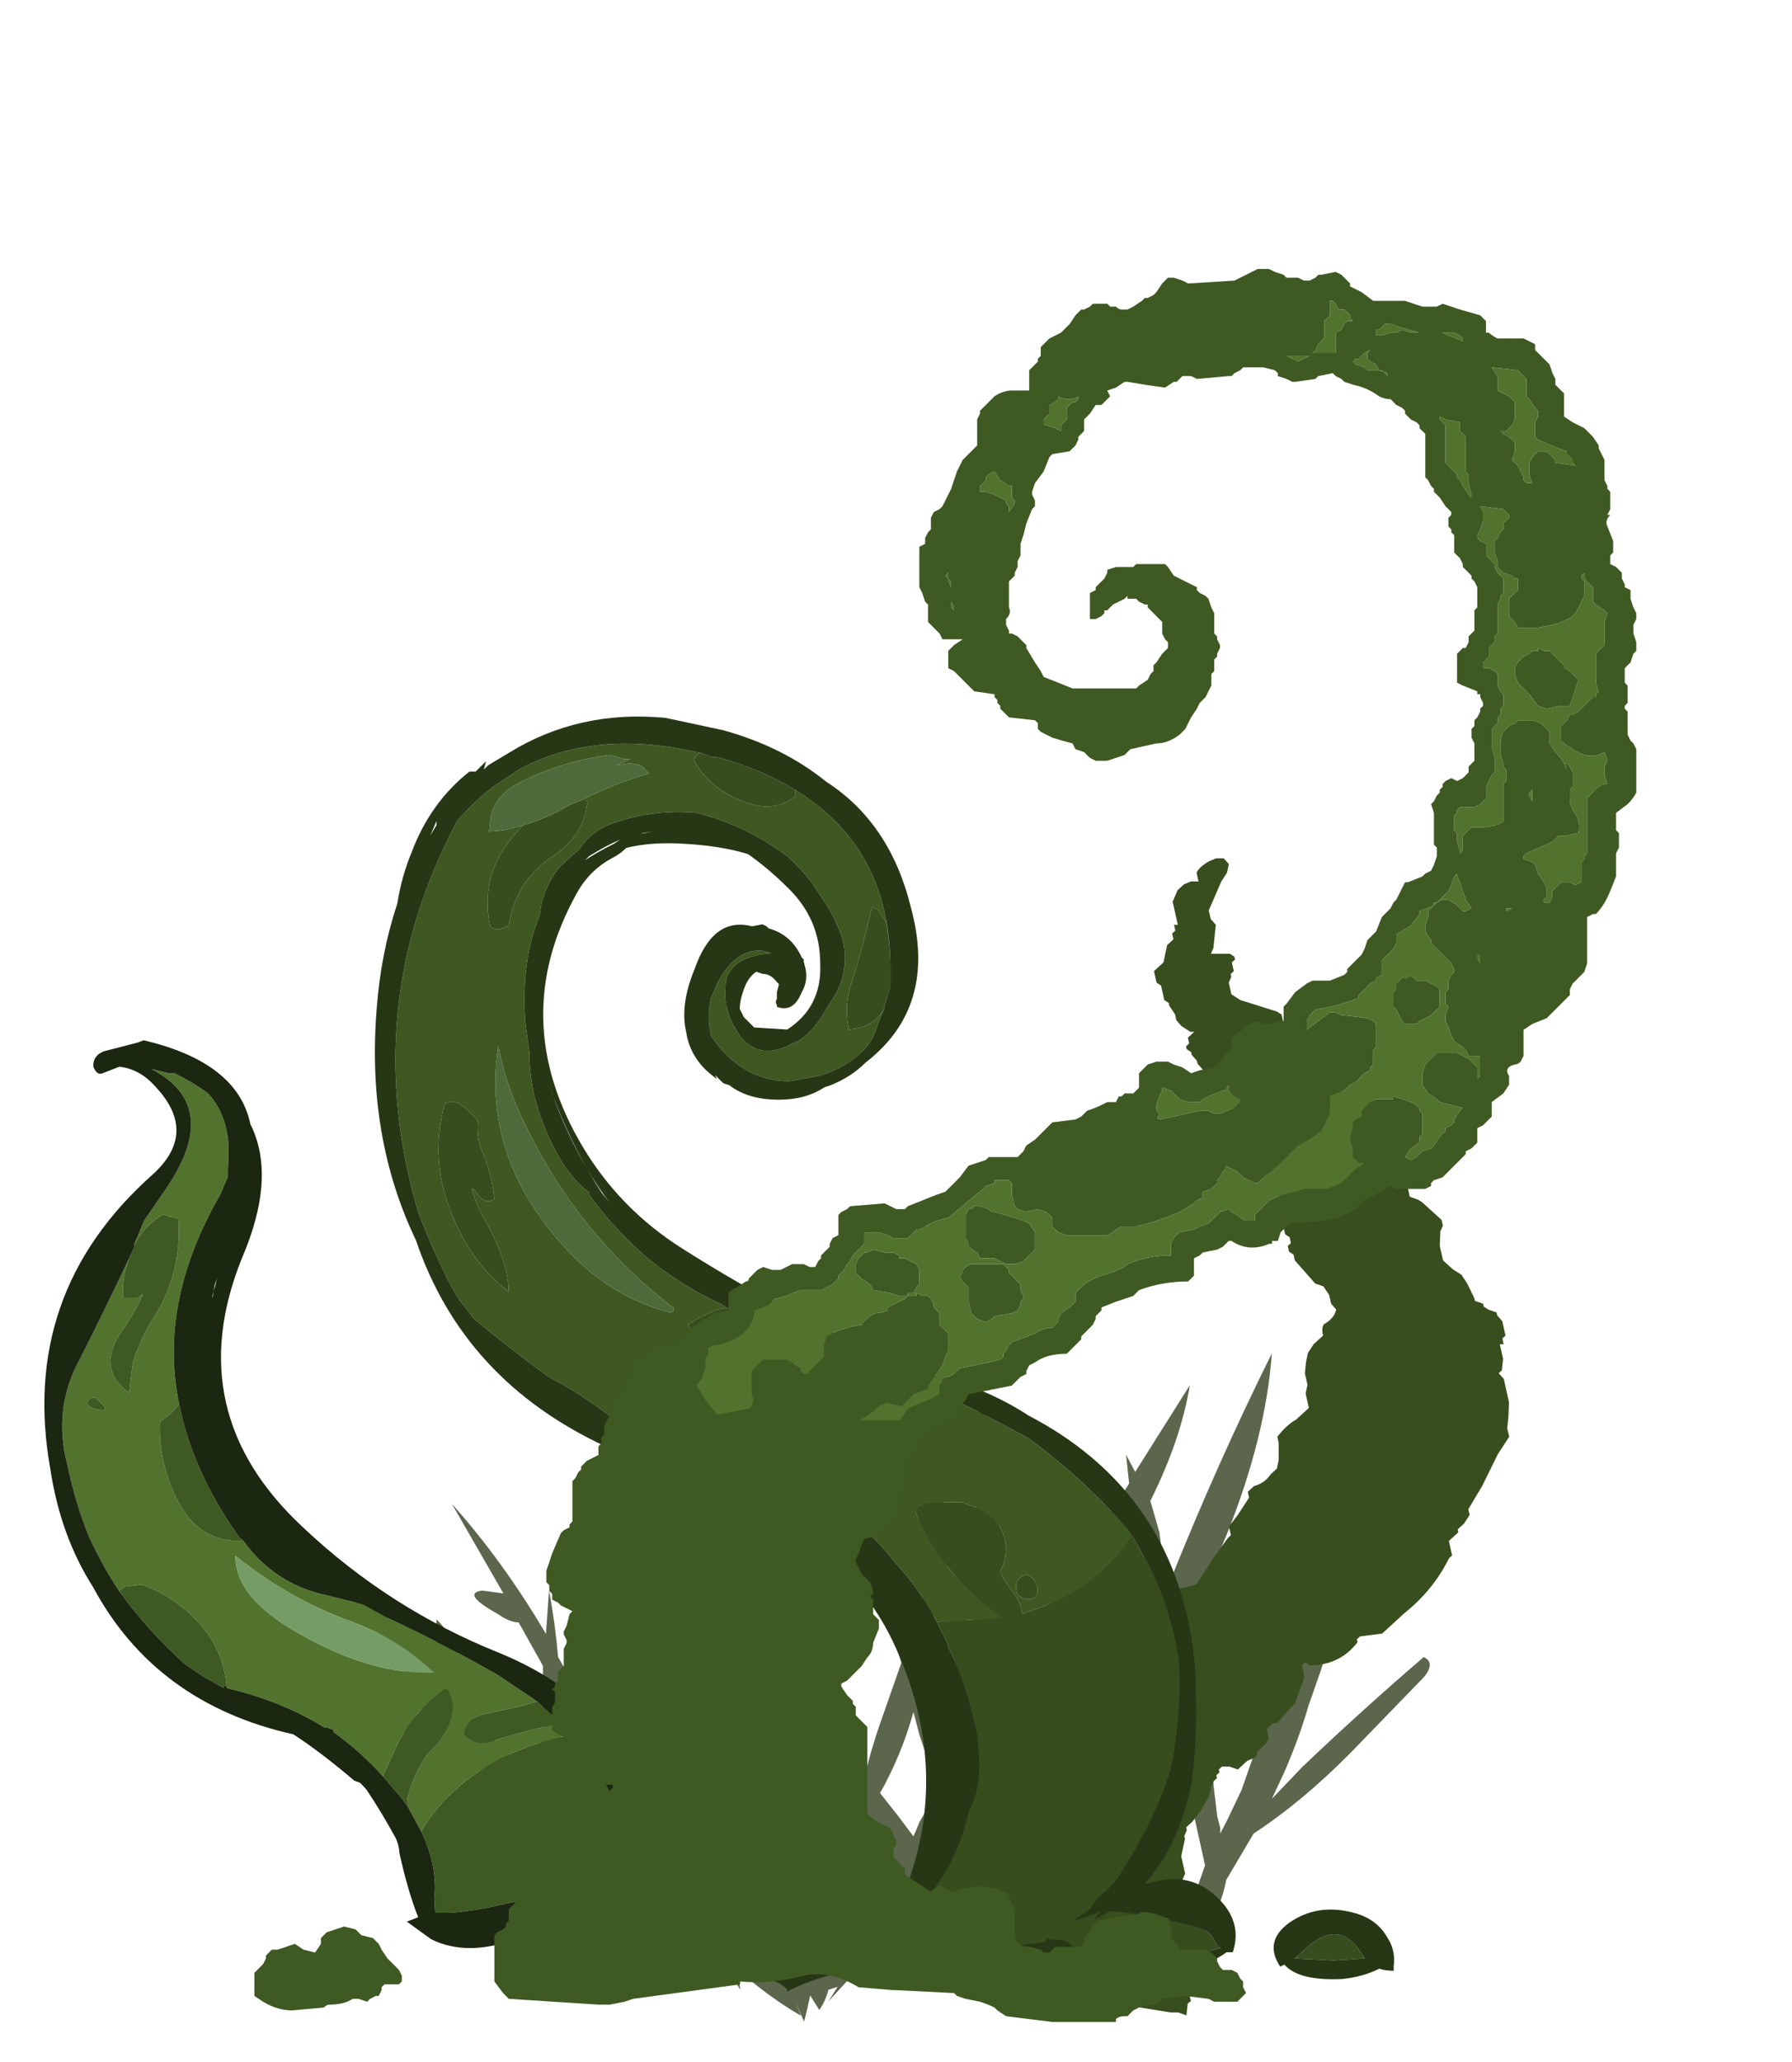 <?xml version="1.0" encoding="UTF-8" standalone="no"?>
<svg xmlns:ffdec="https://www.free-decompiler.com/flash" xmlns:xlink="http://www.w3.org/1999/xlink" ffdec:objectType="frame" height="249.45px" width="216.95px" xmlns="http://www.w3.org/2000/svg">
  <g transform="matrix(1.0, 0.0, 0.0, 1.0, 119.75, 238.1)">
    <use ffdec:characterId="2185" height="11.55" transform="matrix(-7.354, 0.0, 0.0, 7.0, 53.349, -74.35)" width="18.75" xlink:href="#shape0"/>
    <use ffdec:characterId="2180" height="20.6" transform="matrix(7.0, 0.0, 0.351, 5.332, -117.411, -112.231)" width="10.15" xlink:href="#shape1"/>
    <use ffdec:characterId="2186" height="20.0" transform="matrix(-9.203, 0.0, 1.569, 7.0, 49.569, -134.25)" width="9.65" xlink:href="#shape2"/>
    <use ffdec:characterId="2181" height="30.85" transform="matrix(-4.995, 0.0, 0.0, 4.995, 48.979, -151.243)" width="24.7" xlink:href="#shape3"/>
    <use ffdec:characterId="2187" height="30.3" transform="matrix(7.0, 0.0, 0.0, 7.0, -88.95, -205.55)" width="23.9" xlink:href="#shape4"/>
  </g>
  <defs>
    <g id="shape0" transform="matrix(1.0, 0.0, 0.0, 1.0, 9.75, 11.55)">
      <path d="M8.4 -7.9 L7.15 -6.15 Q7.05 -5.7 6.7 -5.2 L6.95 -5.3 Q7.95 -5.75 9.0 -6.0 8.95 -5.75 8.05 -5.35 L6.8 -4.85 6.45 -4.6 Q6.25 -4.5 6.05 -4.5 L5.65 -4.1 Q5.5 -3.2 4.4 -2.1 4.4 -1.6 4.3 -1.1 4.2 -1.2 4.1 -1.35 L4.05 -1.2 3.9 -1.65 Q3.25 -1.1 2.6 -0.75 L2.7 -1.05 Q2.45 -1.25 2.3 -1.55 L2.3 -1.5 2.25 -1.55 2.15 -1.45 2.05 -1.3 1.6 -0.55 1.65 -0.9 Q1.1 -0.4 0.6 -0.1 L0.7 -0.35 0.55 0.0 Q0.5 -0.2 0.45 -0.45 L0.3 -0.2 Q0.2 -0.35 0.15 -0.55 L0.0 -0.6 0.15 -0.35 -0.2 -0.75 Q-0.7 -1.1 -1.15 -1.7 -1.75 -1.05 -2.45 -0.65 L-2.4 -0.8 Q-2.9 -1.45 -2.95 -2.5 L-2.95 -2.5 Q-2.95 -2.2 -3.0 -1.8 -3.1 -1.35 -3.25 -0.95 L-3.2 -0.85 Q-4.0 -1.05 -4.45 -2.05 -4.9 -1.3 -5.5 -1.35 L-5.45 -1.2 Q-6.2 -1.4 -6.4 -2.45 L-6.85 -3.25 Q-7.65 -3.8 -8.45 -4.65 L-9.65 -5.95 Q-9.85 -6.2 -9.65 -6.3 -8.65 -5.4 -7.65 -4.4 L-7.15 -3.85 -7.35 -4.3 Q-7.6 -4.9 -7.75 -5.45 L-7.95 -6.05 Q-8.45 -7.7 -8.8 -9.05 -7.95 -7.45 -7.3 -5.75 L-7.3 -5.95 Q-7.3 -6.45 -7.0 -6.75 L-7.05 -5.6 Q-7.05 -5.35 -7.05 -5.1 L-6.9 -4.75 -6.65 -4.0 -6.4 -3.45 -6.3 -3.25 -6.3 -3.35 -6.25 -3.55 -6.15 -4.45 Q-6.0 -5.25 -5.75 -5.9 -5.95 -6.05 -6.15 -6.2 -6.35 -6.45 -6.45 -6.65 L-6.5 -6.7 Q-7.15 -7.3 -7.45 -7.75 -6.55 -7.25 -5.75 -6.55 L-5.65 -6.45 -5.7 -6.65 -6.4 -8.4 Q-7.05 -10.1 -7.15 -11.55 -6.25 -9.65 -5.45 -7.55 L-5.4 -7.6 -5.3 -8.45 -5.15 -9.0 Q-5.65 -10.05 -5.8 -11.0 L-4.9 -9.5 -4.75 -9.8 -4.8 -9.3 -3.75 -7.55 -3.8 -8.05 -3.8 -8.1 -3.85 -8.15 -3.85 -8.35 Q-3.95 -8.85 -3.9 -9.25 -3.65 -8.75 -3.5 -8.0 -3.4 -7.55 -3.5 -7.2 L-3.1 -6.45 -2.7 -7.25 -2.7 -7.35 -2.65 -8.45 -2.6 -8.5 -2.9 -8.95 Q-3.1 -9.4 -3.15 -9.8 L-2.6 -8.95 Q-2.5 -10.05 -2.35 -11.1 -2.25 -9.75 -2.3 -8.4 L-2.25 -8.15 Q-1.6 -9.3 -0.85 -10.25 -1.55 -8.5 -2.4 -6.7 L-2.4 -5.9 -2.15 -6.85 Q-1.75 -8.15 -1.2 -9.3 L-1.55 -7.7 -1.2 -6.75 Q-1.0 -7.2 -0.65 -7.6 L-1.05 -6.2 -0.7 -5.15 Q-0.55 -4.7 -0.45 -4.25 L-0.05 -5.05 0.05 -5.9 Q0.0 -6.45 0.0 -7.1 0.0 -8.25 0.15 -9.2 0.4 -7.7 0.4 -6.15 L0.4 -5.9 1.05 -7.2 0.95 -7.75 Q0.75 -8.95 0.75 -10.05 L1.25 -7.75 1.55 -8.3 1.65 -8.55 Q1.6 -8.75 1.6 -8.95 1.55 -9.35 1.75 -9.6 L1.85 -8.95 Q2.4 -10.0 3.1 -10.85 L1.8 -7.9 Q1.65 -7.3 1.45 -6.75 L1.6 -5.8 1.7 -5.95 1.85 -6.25 Q2.1 -6.8 2.45 -7.35 L3.2 -8.7 2.35 -6.55 2.3 -6.4 2.4 -6.0 2.8 -6.75 3.3 -7.65 Q3.25 -8.55 3.3 -9.4 L3.55 -8.05 4.0 -8.8 3.6 -7.7 3.9 -5.65 4.0 -5.2 4.05 -5.3 4.6 -6.3 Q4.65 -6.9 4.75 -7.45 L4.8 -6.7 Q5.5 -7.95 6.35 -8.95 L5.5 -7.4 5.85 -7.45 Q6.2 -7.4 5.6 -7.05 5.4 -6.9 5.25 -6.9 L4.85 -6.15 4.85 -4.95 4.9 -5.0 4.85 -4.0 5.05 -4.25 4.95 -4.25 5.2 -4.4 6.05 -5.3 Q6.1 -5.7 6.25 -6.3 6.35 -6.7 6.6 -6.95 6.65 -6.45 6.5 -5.9 L6.45 -5.75 6.7 -6.1 Q7.35 -7.0 8.2 -7.8 8.25 -7.9 8.4 -7.9 M3.35 -7.05 L2.7 -5.65 2.55 -5.4 2.85 -4.5 2.9 -4.55 3.0 -3.85 3.5 -4.55 3.5 -4.6 Q3.4 -5.35 3.45 -6.0 L3.35 -6.8 3.35 -7.05 M4.6 -4.3 Q4.55 -4.95 4.55 -5.6 L4.5 -5.55 4.05 -4.6 4.1 -3.55 4.1 -3.45 4.15 -3.2 4.55 -3.65 4.55 -4.15 4.6 -4.3 M2.2 -6.2 Q2.0 -5.8 1.75 -5.55 L1.7 -5.45 1.8 -4.65 1.95 -4.9 2.25 -5.65 2.2 -6.2 M0.75 -4.5 L0.6 -4.9 0.45 -4.6 0.55 -3.25 Q0.6 -2.25 0.45 -1.45 L0.5 -1.25 Q0.55 -1.65 0.75 -2.05 0.9 -2.45 1.1 -2.8 L1.2 -3.05 Q1.1 -3.25 1.0 -3.5 0.95 -3.75 0.95 -3.9 L0.75 -4.5 M1.25 -4.1 L1.4 -3.65 1.45 -3.75 Q1.35 -4.35 1.25 -5.05 1.2 -5.6 1.2 -6.1 L0.75 -5.15 1.25 -4.1 M2.65 -4.1 Q2.45 -4.55 2.35 -5.0 L2.0 -3.9 2.3 -2.9 2.5 -3.1 2.7 -3.4 Q2.65 -3.65 2.6 -3.95 L2.65 -4.1 M1.75 -2.75 L1.7 -2.9 1.7 -2.95 1.5 -2.5 Q1.4 -1.9 1.15 -1.35 L0.95 -0.85 Q1.3 -1.65 1.9 -2.35 L1.75 -2.75 M0.0 -3.55 Q-0.25 -2.95 -0.65 -2.4 L-0.45 -2.15 0.05 -1.4 0.05 -1.6 Q0.05 -1.9 0.15 -2.2 0.05 -2.85 0.0 -3.55 M2.65 -1.6 L2.75 -1.3 3.05 -1.75 Q3.3 -2.1 3.6 -2.5 L3.45 -3.15 3.45 -3.5 3.15 -3.05 Q2.95 -2.45 2.55 -1.95 L2.65 -1.75 2.65 -1.6 M2.75 -1.25 L2.75 -1.2 2.8 -1.25 2.75 -1.25 M-5.2 -7.45 L-5.2 -7.3 -5.25 -7.1 Q-5.0 -6.35 -4.85 -5.6 L-4.6 -4.9 -4.1 -4.6 -3.95 -4.9 Q-4.4 -5.35 -4.7 -5.95 -5.05 -6.65 -4.9 -7.2 L-3.95 -5.6 -3.75 -5.3 -3.5 -5.8 -3.35 -6.05 -3.6 -6.45 Q-4.25 -7.4 -4.85 -8.4 L-4.95 -8.6 -5.1 -7.75 -5.2 -7.45 M-2.3 -8.15 L-2.35 -8.0 -2.3 -8.05 -2.3 -8.15 M-5.85 -2.1 L-5.6 -1.55 Q-5.2 -2.45 -4.9 -3.45 L-4.9 -3.5 -5.05 -4.55 -5.1 -4.75 Q-5.5 -5.1 -5.7 -5.4 -5.7 -4.55 -5.85 -3.65 L-6.05 -2.7 -5.85 -2.1 M-1.45 -6.15 Q-1.6 -6.9 -1.6 -7.55 L-2.05 -5.75 -2.2 -5.0 -1.9 -4.4 -1.9 -4.45 -1.85 -4.65 Q-1.75 -5.2 -1.55 -5.85 L-1.45 -6.15 M-2.35 -3.9 L-2.35 -3.15 -2.2 -2.95 -2.35 -3.0 Q-2.35 -2.3 -2.4 -1.6 L-2.35 -0.95 Q-2.1 -1.75 -1.65 -2.55 -1.85 -2.85 -1.95 -3.2 L-2.0 -3.15 -2.0 -3.25 -2.1 -3.55 -2.35 -4.05 -2.35 -3.9 M-2.85 -5.05 L-3.05 -5.45 -3.2 -5.2 -3.45 -4.65 -3.35 -4.4 -3.5 -4.55 -3.55 -4.5 -3.65 -4.3 -3.05 -3.9 -2.9 -4.45 -2.85 -4.7 -2.85 -5.05 M-1.35 -4.95 L-1.65 -4.0 -1.35 -3.45 -1.25 -3.2 -1.0 -3.55 -0.7 -3.95 Q-1.05 -4.6 -1.25 -5.35 L-1.35 -4.95 M-5.7 -5.6 L-5.3 -5.35 -5.4 -5.7 -5.7 -5.85 -5.7 -5.6 M-3.85 -3.8 Q-3.85 -3.5 -3.95 -3.1 L-3.85 -2.8 -3.55 -1.8 -3.5 -2.2 -3.35 -2.65 -3.2 -3.4 Q-3.4 -3.5 -3.65 -3.7 L-3.85 -3.8" fill="#5b664d" fill-rule="evenodd" stroke="none"/>
    </g>
    <g id="shape1" transform="matrix(1.0, 0.0, 0.0, 1.0, 8.7, 20.0)">
      <path d="M-0.1 -4.5 L0.05 -4.35 0.1 -4.25 Q-0.55 -4.1 -1.2 -3.7 -2.15 -3.05 -2.65 -2.05 L-2.85 -2.6 -2.85 -2.8 Q-2.7 -3.4 -2.45 -3.8 -1.75 -4.7 -2.05 -5.3 -2.7 -4.75 -3.05 -3.8 L-3.25 -3.3 Q-3.6 -3.85 -4.05 -4.3 L-4.05 -4.35 -4.15 -4.4 -4.2 -4.4 Q-4.9 -5.0 -5.85 -5.3 -5.85 -5.95 -6.1 -6.5 -6.5 -7.3 -7.2 -7.65 L-7.5 -7.6 -7.6 -7.5 Q-7.85 -8.05 -8.05 -8.7 -8.25 -9.45 -8.35 -10.35 -8.55 -11.65 -8.0 -12.8 -7.5 -13.95 -7.05 -15.05 -7.2 -14.6 -7.2 -14.15 L-6.95 -14.15 -6.85 -14.25 Q-6.95 -13.95 -7.2 -13.5 -7.6 -12.85 -7.45 -12.4 -7.4 -12.2 -7.2 -12.0 -7.15 -12.4 -7.1 -12.7 -6.95 -13.2 -6.75 -13.6 -6.15 -14.65 -6.15 -15.95 L-6.3 -16.0 -6.4 -16.05 Q-6.7 -15.85 -6.9 -15.45 L-6.95 -15.35 -6.75 -15.9 -6.35 -16.6 Q-5.25 -18.5 -6.45 -19.35 L-6.15 -19.25 -6.05 -19.25 Q-5.75 -19.05 -5.5 -18.8 -5.2 -18.35 -5.2 -17.6 L-5.25 -16.9 -5.4 -16.5 Q-6.6 -14.05 -6.35 -11.75 -6.5 -11.5 -6.7 -11.35 -6.75 -10.75 -6.65 -10.2 -6.35 -8.55 -5.4 -8.65 -4.9 -7.65 -4.0 -7.4 L-3.4 -7.2 -3.0 -6.9 Q-2.05 -6.3 -1.15 -5.6 L-0.5 -5.0 -0.75 -4.9 -1.45 -4.7 Q-1.75 -4.6 -1.8 -4.25 -1.6 -3.95 -1.3 -4.1 -0.7 -4.35 -0.1 -4.5 M-7.8 -11.9 Q-8.05 -11.8 -7.85 -11.65 -7.45 -11.5 -7.8 -11.9 M-5.55 -8.3 Q-5.6 -7.35 -4.55 -6.55 -3.35 -5.6 -2.25 -5.65 -2.8 -6.4 -3.6 -6.8 -4.65 -7.3 -5.55 -8.3" fill="#52732e" fill-rule="evenodd" stroke="none"/>
      <path d="M0.1 -4.25 Q0.85 -2.85 1.1 -0.95 L1.1 -0.35 Q0.85 -0.6 0.5 -0.6 L-0.35 -0.65 -1.3 -0.4 Q-1.75 -0.25 -2.25 -0.2 L-2.5 -0.2 -2.5 -0.5 Q-2.4 -1.25 -2.65 -2.05 -2.15 -3.05 -1.2 -3.7 -0.55 -4.1 0.1 -4.25 M-2.85 -2.6 L-2.95 -2.8 -3.25 -3.3 -3.05 -3.8 Q-2.7 -4.75 -2.05 -5.3 -1.75 -4.7 -2.45 -3.8 -2.7 -3.4 -2.85 -2.8 L-2.85 -2.6 M-5.85 -5.3 L-5.85 -5.35 -5.9 -5.35 -5.9 -5.3 Q-6.25 -5.55 -6.55 -5.85 -7.15 -6.6 -7.6 -7.5 L-7.5 -7.6 -7.2 -7.65 Q-6.5 -7.3 -6.1 -6.5 -5.85 -5.95 -5.85 -5.3 M-7.05 -15.05 L-6.95 -15.3 -6.95 -15.35 -6.9 -15.45 Q-6.7 -15.85 -6.4 -16.05 L-6.3 -16.0 -6.15 -15.95 Q-6.15 -14.65 -6.75 -13.6 -6.95 -13.2 -7.1 -12.7 -7.15 -12.4 -7.2 -12.0 -7.4 -12.2 -7.45 -12.4 -7.6 -12.85 -7.2 -13.5 -6.95 -13.95 -6.85 -14.25 L-6.95 -14.15 -7.2 -14.15 Q-7.2 -14.6 -7.05 -15.05 M-6.35 -11.75 Q-6.2 -10.25 -5.5 -8.8 L-5.45 -8.7 -5.4 -8.65 Q-6.35 -8.55 -6.65 -10.2 -6.75 -10.75 -6.7 -11.35 -6.5 -11.5 -6.35 -11.75 M-0.5 -5.0 L-0.1 -4.5 Q-0.7 -4.35 -1.3 -4.1 -1.6 -3.95 -1.8 -4.25 -1.75 -4.6 -1.45 -4.7 L-0.75 -4.9 -0.5 -5.0 M-7.8 -11.9 Q-7.45 -11.5 -7.85 -11.65 -8.05 -11.8 -7.8 -11.9" fill="#3f5923" fill-rule="evenodd" stroke="none"/>
      <path d="M-5.55 -8.3 Q-4.65 -7.3 -3.6 -6.8 -2.8 -6.4 -2.25 -5.65 -3.35 -5.6 -4.55 -6.55 -5.6 -7.35 -5.55 -8.3" fill="#759c65" fill-rule="evenodd" stroke="none"/>
      <path d="M0.1 -4.25 L0.05 -4.35 -0.1 -4.5 -0.5 -5.0 -1.15 -5.6 Q-2.05 -6.3 -3.0 -6.9 L-3.4 -7.2 -4.0 -7.4 Q-4.9 -7.65 -5.4 -8.65 L-5.45 -8.7 -5.5 -8.8 Q-6.2 -10.25 -6.35 -11.75 -6.6 -14.05 -5.4 -16.5 L-5.25 -16.9 -5.2 -17.6 Q-5.2 -18.35 -5.5 -18.8 -5.75 -19.05 -6.05 -19.25 L-6.15 -19.25 -6.45 -19.35 Q-5.25 -18.5 -6.35 -16.6 L-6.75 -15.9 -6.95 -15.35 -6.95 -15.3 -7.05 -15.05 Q-7.5 -13.95 -8.0 -12.8 -8.55 -11.65 -8.35 -10.35 -8.25 -9.45 -8.05 -8.7 -7.85 -8.05 -7.6 -7.5 -7.15 -6.6 -6.55 -5.85 -6.25 -5.55 -5.9 -5.3 L-5.9 -5.35 -5.85 -5.35 -5.85 -5.3 Q-4.9 -5.0 -4.2 -4.4 L-4.15 -4.4 -4.05 -4.35 -4.05 -4.3 Q-3.6 -3.85 -3.25 -3.3 L-2.95 -2.8 -2.85 -2.6 -2.65 -2.05 Q-2.4 -1.25 -2.5 -0.5 L-2.5 -0.2 -2.25 -0.2 Q-1.75 -0.25 -1.3 -0.4 L-0.35 -0.65 0.5 -0.6 Q0.85 -0.6 1.1 -0.35 L1.1 -0.95 Q0.85 -2.85 0.1 -4.25 M-6.55 -20.0 Q-4.95 -19.5 -4.8 -18.1 -4.4 -16.9 -5.1 -15.05 -6.35 -11.55 -4.35 -8.95 -2.95 -7.1 -1.1 -6.1 1.35 -4.75 1.45 -1.3 1.5 -0.55 1.3 0.0 L1.25 0.2 1.2 0.25 1.05 0.5 1.1 -0.1 Q0.0 -0.15 -1.15 0.4 -2.0 0.8 -2.6 0.4 L-2.6 0.4 -3.0 0.0 -2.8 -0.1 Q-2.95 -0.7 -3.05 -1.55 -3.05 -1.75 -3.1 -1.9 -3.3 -2.45 -3.55 -3.0 L-3.65 -3.15 -3.75 -3.2 Q-4.3 -3.85 -4.75 -4.25 -7.1 -4.95 -8.05 -7.6 -8.55 -8.75 -8.65 -10.25 -9.0 -14.25 -6.55 -16.95 -5.7 -17.9 -6.4 -18.95 -6.65 -19.35 -7.0 -19.4 L-7.3 -19.25 Q-7.4 -19.2 -7.45 -19.4 -7.45 -19.65 -7.25 -19.75 L-6.65 -19.95 -6.55 -20.0 M-5.55 -14.6 L-5.65 -14.2 -5.65 -14.15 -5.6 -14.45 -5.55 -14.6" fill="#1b2710" fill-rule="evenodd" stroke="none"/>
    </g>
    <g id="shape2" transform="matrix(1.0, 0.0, 0.0, 1.0, 8.5, 19.45)">
      <path d="M0.0 -3.7 L0.0 -3.55 -0.05 -3.5 -0.05 -3.4 0.05 -3.3 0.15 -3.25 0.35 -3.05 0.35 -2.85 0.4 -2.75 0.4 -2.7 0.35 -2.65 0.4 -2.55 0.45 -2.5 0.45 -2.25 0.5 -2.15 0.45 -2.1 0.45 -2.0 0.55 -1.9 0.55 -1.75 0.65 -1.6 0.7 -1.5 0.75 -1.45 0.75 -1.3 0.8 -1.25 0.9 -1.2 1.05 -1.05 1.05 -0.9 1.15 -0.6 1.15 -0.25 1.1 -0.2 1.1 -0.1 1.05 -0.05 0.9 0.05 0.8 0.05 0.75 0.1 0.5 0.15 0.4 0.05 Q-0.35 0.15 -1.1 0.4 -1.4 0.45 -1.6 0.4 L-1.65 0.4 -2.1 0.5 -2.2 0.5 -2.3 0.55 -2.35 0.35 -2.4 0.3 -2.4 0.15 -2.5 0.05 -2.45 -0.05 -2.45 -0.4 -2.5 -0.45 -2.45 -0.5 -2.45 -0.55 -2.5 -0.6 -2.5 -0.65 -2.55 -0.8 -2.55 -0.95 Q-2.55 -1.05 -2.55 -1.15 L-2.55 -1.25 -2.5 -1.3 -2.5 -1.4 -2.45 -1.45 -2.55 -1.55 -2.55 -1.6 -2.6 -1.65 -2.6 -1.7 -2.65 -1.75 -2.65 -1.8 -2.7 -1.9 -2.7 -2.2 -2.8 -2.5 -2.8 -2.55 -2.85 -2.65 -2.85 -2.7 -2.95 -2.8 -3.1 -3.0 -3.25 -3.25 -3.3 -3.4 -3.35 -3.5 -3.4 -3.55 -3.4 -3.6 -3.45 -3.65 -3.45 -3.7 -3.5 -3.75 -3.6 -3.75 -3.7 -3.7 -3.85 -3.85 -3.95 -3.9 -4.0 -3.95 -4.0 -4.0 -4.15 -4.15 -4.2 -4.25 -4.2 -4.4 -4.3 -4.5 -4.35 -4.5 -4.65 -4.85 -4.85 -5.3 -4.85 -5.5 -4.9 -5.55 -4.95 -5.5 Q-5.35 -5.5 -5.65 -5.9 L-5.65 -5.95 -5.7 -6.0 -6.0 -6.05 -6.35 -6.4 Q-6.8 -6.8 -7.1 -7.35 L-7.15 -7.4 -7.15 -7.65 -7.3 -7.8 -7.3 -7.85 -7.4 -7.95 -7.5 -8.1 -7.5 -8.2 -7.75 -8.6 -8.05 -9.15 -8.25 -9.45 -8.25 -9.6 -8.3 -9.8 -8.35 -10.05 -8.35 -10.45 -8.3 -10.55 -8.35 -10.6 -8.4 -10.8 -8.4 -11.05 -8.45 -11.05 -8.45 -11.15 -8.5 -11.2 -8.5 -11.45 -8.45 -11.55 -8.45 -11.6 -8.35 -11.65 -8.3 -11.7 -8.3 -11.75 -8.2 -11.8 -8.2 -11.85 -8.15 -12.1 -8.1 -12.25 -8.0 -12.35 -7.9 -12.5 -7.9 -12.75 -7.95 -13.0 -8.0 -13.1 -8.0 -13.2 -7.8 -13.5 -7.75 -13.55 -7.65 -13.6 -7.65 -14.1 -7.7 -14.2 -7.7 -14.35 -7.8 -14.45 -7.8 -14.8 -7.75 -14.85 -7.75 -14.95 -7.65 -15.1 -7.6 -15.2 -7.0 -15.45 -6.95 -15.5 -6.95 -15.8 -6.9 -15.9 -6.9 -16.2 -6.8 -16.3 -6.6 -16.35 -6.5 -16.45 -6.5 -16.75 -6.45 -16.8 -6.0 -17.0 -5.9 -17.1 -5.9 -17.3 -5.95 -17.4 -5.95 -17.45 -6.0 -17.5 -6.0 -17.65 -6.05 -17.7 -6.05 -17.75 -6.0 -17.8 -5.75 -17.8 -5.8 -17.9 -5.9 -18.3 -5.85 -18.4 -5.85 -18.55 -6.1 -19.05 -6.2 -19.2 -6.25 -19.35 -6.2 -19.45 -6.1 -19.45 -6.0 -19.4 Q-5.85 -19.3 -5.8 -19.2 L-5.8 -19.05 -5.7 -19.05 -5.6 -19.0 -5.5 -18.9 -5.4 -18.7 -5.4 -18.3 -5.35 -18.3 -5.35 -18.2 -5.3 -18.15 -5.3 -18.05 -5.2 -17.95 -5.1 -17.65 -4.95 -17.5 -4.95 -17.3 -5.0 -17.25 -5.0 -17.0 -5.05 -16.95 -5.05 -16.9 -5.1 -16.75 -5.1 -16.65 -5.15 -16.55 -5.25 -16.45 -5.3 -16.45 -5.2 -16.35 -5.2 -16.25 -5.15 -16.2 -5.15 -16.15 -5.2 -16.1 -5.2 -16.05 -5.25 -15.95 -5.25 -15.9 -5.35 -15.7 -5.55 -15.6 -5.6 -15.55 -5.6 -15.15 -5.55 -14.9 Q-5.55 -14.75 -5.6 -14.7 L-5.6 -14.45 -5.65 -14.4 -5.7 -14.4 -5.7 -14.3 -5.8 -14.2 Q-5.85 -14.15 -5.9 -14.15 L-5.9 -14.1 -5.85 -14.05 -5.85 -13.95 -5.9 -13.85 -5.9 -13.8 -5.95 -13.65 -5.9 -13.55 -5.9 -13.4 -5.85 -13.3 -5.9 -13.25 -5.9 -13.2 -5.95 -13.15 -5.9 -13.05 -5.9 -12.95 -5.95 -12.9 -5.95 -12.8 -5.9 -12.75 -5.9 -12.65 -5.95 -12.6 -5.95 -12.5 -6.15 -12.1 -6.25 -12.05 -6.3 -11.9 -6.3 -11.75 -6.35 -11.65 Q-6.3 -11.5 -6.15 -11.4 -6.1 -11.35 -6.1 -11.2 L-5.95 -11.05 -5.85 -10.9 -5.8 -10.75 -5.75 -10.55 -5.75 -10.35 -5.7 -10.2 -5.7 -9.95 -5.5 -9.75 Q-5.35 -9.65 -5.2 -9.45 L-5.2 -9.35 -5.15 -9.05 -5.1 -8.9 -5.0 -8.8 Q-4.9 -8.65 -4.75 -8.6 L-4.65 -8.5 -4.65 -8.4 -4.45 -8.1 -4.3 -7.9 -4.3 -7.75 -4.25 -7.7 -4.0 -7.35 -3.7 -6.9 -3.55 -6.85 Q-3.15 -6.75 -2.85 -6.3 L-2.7 -6.3 Q-2.45 -6.25 -2.3 -6.05 L-2.2 -6.05 -2.15 -6.1 -1.95 -6.05 -1.85 -6.0 -1.65 -5.8 Q-1.5 -5.7 -1.45 -5.5 L-1.4 -5.4 -1.35 -5.15 Q-1.35 -5.05 -1.4 -5.0 L-1.3 -4.9 -1.0 -4.75 Q-0.65 -4.55 -0.25 -4.4 L-0.2 -4.35 -0.2 -4.25 -0.1 -4.15 -0.1 -4.05 -0.05 -4.0 -0.05 -3.95 0.0 -3.8 0.0 -3.7" fill="#384e1e" fill-rule="evenodd" stroke="none"/>
    </g>
    <g id="shape3" transform="matrix(1.0, 0.0, 0.0, 1.0, 13.7, 30.35)">
      <path d="M0.8 -28.6 L0.8 -28.45 Q1.3 -28.05 2.0 -28.3 2.85 -28.6 3.25 -29.3 3.25 -29.45 3.1 -29.5 5.65 -30.1 7.5 -29.1 L7.8 -28.9 Q8.45 -28.5 9.0 -27.85 11.4 -23.35 9.95 -18.4 9.6 -17.45 9.1 -16.5 L8.95 -16.25 8.75 -16.0 8.6 -15.8 Q7.7 -15.05 6.8 -14.4 5.95 -13.95 5.25 -13.4 4.8 -13.15 4.3 -12.9 L4.25 -12.95 Q0.4 -12.45 -1.65 -9.85 -2.25 -9.2 -2.65 -8.4 L-2.6 -8.45 -4.2 -8.55 Q-3.55 -9.0 -3.0 -9.65 -2.4 -10.35 -2.1 -11.15 -2.25 -11.35 -2.55 -11.35 L-3.25 -11.35 -3.35 -11.3 Q-4.25 -11.05 -4.3 -10.25 -4.3 -9.9 -4.15 -9.65 -4.3 -9.4 -4.45 -9.2 -4.65 -8.95 -4.7 -8.65 -6.5 -9.2 -7.35 -10.55 L-7.25 -10.7 Q-6.15 -11.95 -4.85 -12.9 -3.0 -13.9 -1.1 -14.75 L-0.4 -14.9 Q0.2 -15.1 0.75 -15.3 L0.75 -15.15 Q1.05 -15.0 1.35 -15.2 1.5 -15.25 1.6 -15.1 L1.6 -15.05 1.55 -14.95 1.55 -14.85 1.5 -14.8 Q0.9 -14.5 0.2 -14.3 -0.4 -14.1 -0.8 -13.65 0.1 -13.7 1.25 -13.95 2.95 -14.35 3.4 -15.65 3.2 -15.8 2.95 -15.9 2.7 -16.05 2.45 -16.05 L2.6 -16.15 Q3.7 -16.65 4.6 -17.45 5.3 -18.1 5.8 -18.8 L5.8 -18.85 Q6.25 -19.2 6.55 -19.75 7.25 -21.0 7.25 -22.25 L7.35 -23.0 Q7.45 -24.5 7.0 -25.55 6.95 -26.15 6.55 -26.7 6.3 -26.95 6.05 -27.15 5.8 -27.55 5.35 -27.75 4.3 -28.15 3.2 -28.05 2.0 -27.75 1.0 -27.0 0.5 -26.55 0.2 -26.05 -0.05 -25.7 -0.2 -25.35 -0.6 -24.55 -0.2 -23.7 L0.05 -23.3 Q0.45 -22.6 0.9 -22.45 L0.8 -22.5 Q1.65 -22.0 2.15 -22.65 L2.3 -22.9 Q2.55 -23.4 2.5 -23.8 2.5 -24.55 1.4 -24.65 L1.55 -24.7 Q2.25 -24.8 2.7 -23.9 L2.85 -23.55 Q2.95 -23.1 2.85 -22.7 L2.85 -22.65 Q2.1 -21.55 0.95 -21.55 0.6 -21.6 0.15 -21.7 -0.45 -21.9 -0.85 -22.3 -1.1 -22.55 -1.2 -22.95 L-1.35 -23.3 Q-1.1 -22.85 -0.5 -22.8 -0.35 -23.4 -0.6 -24.05 -0.85 -24.85 -1.05 -25.75 -1.15 -25.75 -1.2 -25.7 L-1.4 -25.4 Q-1.5 -24.85 -1.5 -24.3 -1.5 -27.2 0.8 -28.6 M7.4 -27.75 Q7.85 -27.6 8.25 -27.6 L8.2 -27.65 Q8.25 -28.4 7.45 -28.8 6.45 -29.3 5.3 -29.45 L4.95 -29.35 4.8 -29.35 5.15 -29.2 4.8 -29.25 4.55 -29.2 4.35 -29.0 Q5.1 -28.8 6.0 -28.35 L5.9 -28.35 Q5.8 -28.35 5.85 -28.25 5.95 -27.45 6.75 -26.95 7.6 -26.35 7.75 -25.3 L7.8 -25.3 Q8.05 -25.15 8.2 -25.3 8.4 -26.25 7.95 -27.05 7.7 -27.45 7.4 -27.75 M3.75 -16.05 Q3.75 -15.95 3.85 -15.95 5.4 -16.35 6.55 -17.7 8.4 -19.85 8.0 -22.4 7.8 -21.3 7.15 -20.1 5.9 -17.7 3.75 -16.05 M9.05 -18.15 Q9.7 -19.55 9.3 -21.0 L9.2 -21.05 9.05 -21.05 Q8.9 -21.0 8.75 -20.85 L8.5 -20.6 Q8.55 -20.15 8.35 -19.75 8.15 -19.25 8.1 -18.7 8.3 -18.55 8.5 -18.8 8.6 -18.95 8.65 -18.95 8.5 -18.45 8.25 -18.05 7.75 -17.1 7.75 -16.45 8.6 -17.1 9.05 -18.15 M-5.05 -9.35 Q-5.15 -9.0 -4.8 -9.0 -4.55 -9.05 -4.55 -9.25 -4.5 -9.5 -4.8 -9.6 -4.95 -9.55 -5.05 -9.35" fill="#3f5822" fill-rule="evenodd" stroke="none"/>
      <path d="M3.1 -29.5 Q3.25 -29.45 3.25 -29.3 2.85 -28.6 2.0 -28.3 1.3 -28.05 0.8 -28.45 L0.8 -28.6 Q1.6 -29.1 2.7 -29.4 L2.8 -29.4 3.1 -29.5 M-1.5 -24.3 Q-1.5 -24.85 -1.4 -25.4 L-1.2 -25.7 Q-1.15 -25.75 -1.05 -25.75 -0.85 -24.85 -0.6 -24.05 -0.35 -23.4 -0.5 -22.8 -1.1 -22.85 -1.35 -23.3 L-1.35 -23.35 -1.5 -23.85 -1.5 -24.3 M2.45 -16.05 Q2.7 -16.05 2.95 -15.9 3.2 -15.8 3.4 -15.65 2.95 -14.35 1.25 -13.95 0.1 -13.7 -0.8 -13.65 -0.4 -14.1 0.2 -14.3 0.9 -14.5 1.5 -14.8 L1.55 -14.85 1.55 -14.95 1.6 -15.05 1.6 -15.1 Q1.5 -15.25 1.35 -15.2 1.05 -15.0 0.75 -15.15 L0.75 -15.3 1.0 -15.35 2.45 -16.05 M-7.35 -10.55 Q-6.5 -9.2 -4.7 -8.65 -4.65 -8.95 -4.45 -9.2 -4.3 -9.4 -4.15 -9.65 -4.3 -9.9 -4.3 -10.25 -4.25 -11.05 -3.35 -11.3 L-3.25 -11.35 -2.55 -11.35 Q-2.25 -11.35 -2.1 -11.15 -2.4 -10.35 -3.0 -9.65 -3.55 -9.0 -4.2 -8.55 L-2.6 -8.45 -2.65 -8.4 -2.9 -7.9 -2.9 -7.85 -3.0 -7.65 Q-3.4 -6.75 -3.6 -5.75 L-3.65 -5.2 Q-3.7 -4.4 -3.4 -3.85 -3.1 -2.45 -2.0 -1.3 L-2.0 -1.2 Q-2.0 -1.05 -1.8 -1.05 L-1.7 -1.05 -1.6 -1.1 -1.55 -1.1 -1.3 -0.9 -1.4 -1.1 Q-1.2 -1.15 -1.05 -1.3 -0.55 -1.6 -0.15 -1.35 0.4 -0.9 0.85 -0.35 L0.15 -0.35 Q-2.55 -0.3 -5.25 -0.7 L-5.3 -0.8 -5.4 -0.75 -5.65 -0.75 Q-5.85 -0.7 -5.95 -0.55 -6.55 -0.4 -7.2 -0.35 -8.4 -0.25 -9.5 -0.55 -9.4 -0.6 -9.35 -0.75 -9.2 -1.0 -8.95 -1.05 -7.9 -1.35 -6.85 -1.45 L-6.45 -1.25 -6.6 -1.45 Q-6.3 -1.3 -5.9 -1.2 L-6.35 -1.5 Q-6.5 -1.8 -6.75 -1.95 -7.0 -2.2 -7.2 -2.55 -7.95 -3.75 -8.3 -4.9 -8.55 -6.1 -8.5 -7.45 -8.35 -8.65 -7.75 -9.85 L-7.35 -10.55 M7.4 -27.75 Q7.7 -27.45 7.95 -27.05 8.4 -26.25 8.2 -25.3 8.05 -25.15 7.8 -25.3 L7.75 -25.3 Q7.6 -26.35 6.75 -26.95 5.95 -27.45 5.85 -28.25 5.8 -28.35 5.9 -28.35 L6.0 -28.35 6.25 -28.25 Q6.85 -27.9 7.4 -27.75 M9.05 -18.15 Q8.6 -17.1 7.75 -16.45 7.75 -17.1 8.25 -18.05 8.5 -18.45 8.65 -18.95 8.6 -18.95 8.5 -18.8 8.3 -18.55 8.1 -18.7 8.15 -19.25 8.35 -19.75 8.55 -20.15 8.5 -20.6 L8.75 -20.85 Q8.9 -21.0 9.05 -21.05 L9.2 -21.05 9.3 -21.0 Q9.7 -19.55 9.05 -18.15 M1.2 -0.35 L1.5 -0.55 Q2.1 -1.0 2.85 -0.8 2.95 -0.7 2.95 -0.6 3.0 -0.5 3.05 -0.4 L3.1 -0.3 1.2 -0.35 M-12.25 -0.25 L-13.0 -0.3 -12.9 -0.45 Q-12.4 -1.2 -11.7 -0.65 L-11.3 -0.3 -12.25 -0.25 M-5.05 -9.35 Q-4.95 -9.55 -4.8 -9.6 -4.5 -9.5 -4.55 -9.25 -4.55 -9.05 -4.8 -9.0 -5.15 -9.0 -5.05 -9.35" fill="#374d1e" fill-rule="evenodd" stroke="none"/>
      <path d="M6.0 -28.35 Q5.1 -28.8 4.35 -29.0 L4.55 -29.2 4.8 -29.25 5.15 -29.2 4.8 -29.35 4.95 -29.35 5.3 -29.45 Q6.45 -29.3 7.45 -28.8 8.25 -28.4 8.2 -27.65 L8.25 -27.6 Q7.85 -27.6 7.4 -27.75 6.85 -27.9 6.25 -28.25 L6.0 -28.35 M3.75 -16.05 Q5.9 -17.7 7.15 -20.1 7.8 -21.3 8.0 -22.4 8.4 -19.85 6.55 -17.7 5.4 -16.35 3.85 -15.95 3.75 -15.95 3.75 -16.05" fill="#4e6a3a" fill-rule="evenodd" stroke="none"/>
      <path d="M3.1 -29.5 L2.8 -29.4 2.7 -29.4 Q1.6 -29.1 0.8 -28.6 -1.5 -27.2 -1.5 -24.3 L-1.5 -23.85 -1.35 -23.35 -1.35 -23.3 -1.2 -22.95 Q-1.1 -22.55 -0.85 -22.3 -0.45 -21.9 0.15 -21.7 0.6 -21.6 0.95 -21.55 2.1 -21.55 2.85 -22.65 L2.85 -22.7 Q2.95 -23.1 2.85 -23.55 L2.7 -23.9 Q2.25 -24.8 1.55 -24.7 L1.4 -24.65 Q2.5 -24.55 2.5 -23.8 2.55 -23.4 2.3 -22.9 L2.15 -22.65 Q1.65 -22.0 0.8 -22.5 L0.9 -22.45 Q0.45 -22.6 0.05 -23.3 L-0.2 -23.7 Q-0.6 -24.55 -0.2 -25.35 -0.05 -25.7 0.2 -26.05 0.5 -26.55 1.0 -27.0 2.0 -27.75 3.2 -28.05 4.3 -28.15 5.35 -27.75 5.8 -27.55 6.05 -27.15 6.3 -26.95 6.55 -26.7 6.95 -26.15 7.0 -25.55 7.45 -24.5 7.35 -23.0 L7.25 -22.25 Q7.25 -21.0 6.55 -19.75 6.25 -19.2 5.8 -18.85 L5.8 -18.8 Q5.3 -18.1 4.6 -17.45 3.7 -16.65 2.6 -16.15 L2.45 -16.05 1.0 -15.35 0.75 -15.3 Q0.2 -15.1 -0.4 -14.9 L-1.1 -14.75 Q-3.0 -13.9 -4.85 -12.9 -6.15 -11.95 -7.25 -10.7 L-7.35 -10.55 -7.75 -9.85 Q-8.35 -8.65 -8.5 -7.45 -8.55 -6.1 -8.3 -4.9 -7.95 -3.75 -7.2 -2.55 -7.0 -2.2 -6.75 -1.95 -6.5 -1.8 -6.35 -1.5 L-5.9 -1.2 Q-6.3 -1.3 -6.6 -1.45 L-6.45 -1.25 -6.85 -1.45 Q-7.9 -1.35 -8.95 -1.05 -9.2 -1.0 -9.35 -0.75 -9.4 -0.6 -9.5 -0.55 -8.4 -0.25 -7.2 -0.35 -6.55 -0.4 -5.95 -0.55 -5.85 -0.7 -5.65 -0.75 L-5.4 -0.75 -5.3 -0.8 -5.25 -0.7 Q-2.55 -0.3 0.15 -0.35 L0.85 -0.35 Q0.4 -0.9 -0.15 -1.35 -0.55 -1.6 -1.05 -1.3 -1.2 -1.15 -1.4 -1.1 L-1.3 -0.9 -1.55 -1.1 -1.6 -1.1 -1.7 -1.05 -1.8 -1.05 Q-2.0 -1.05 -2.0 -1.2 L-2.0 -1.3 Q-3.1 -2.45 -3.4 -3.85 -3.7 -4.4 -3.65 -5.2 L-3.6 -5.75 Q-3.4 -6.75 -3.0 -7.65 L-2.9 -7.85 -2.9 -7.9 -2.65 -8.4 Q-2.25 -9.2 -1.65 -9.85 0.4 -12.45 4.25 -12.95 L4.3 -12.9 Q4.8 -13.15 5.25 -13.4 5.95 -13.95 6.8 -14.4 7.7 -15.05 8.6 -15.8 L8.75 -16.0 8.95 -16.25 9.1 -16.5 Q9.6 -17.45 9.95 -18.4 11.4 -23.35 9.0 -27.85 8.45 -28.5 7.8 -28.9 L7.5 -29.1 Q5.65 -30.1 3.1 -29.5 M2.55 -30.05 L3.95 -30.35 Q6.05 -30.55 7.75 -29.5 L8.25 -29.2 8.35 -29.1 8.3 -29.3 8.55 -29.05 8.7 -29.05 Q9.65 -28.3 10.1 -27.1 10.35 -26.5 10.45 -25.85 10.85 -24.65 10.95 -23.3 11.2 -20.2 10.0 -17.7 8.85 -14.3 5.4 -12.7 L4.95 -12.55 Q3.4 -11.55 1.5 -10.85 -0.55 -10.05 -1.55 -8.0 -3.05 -4.85 -1.8 -1.8 L-1.75 -1.7 -1.7 -1.75 Q-1.4 -1.95 -1.05 -2.0 -0.75 -2.05 -0.45 -2.0 L-0.4 -2.0 Q0.2 -2.05 0.55 -1.55 0.75 -1.25 0.9 -0.95 1.9 -2.15 3.3 -1.2 3.65 -0.95 3.75 -0.55 3.9 -0.5 4.05 -0.45 4.5 -0.45 4.7 -0.15 4.3 0.2 3.85 0.05 3.65 0.05 3.4 0.05 2.45 -0.1 1.5 0.2 1.2 0.25 1.0 0.45 L1.0 0.5 Q0.2 0.1 -0.6 0.0 L-2.1 -0.05 -2.3 -0.05 Q-3.35 0.05 -4.4 -0.2 L-4.6 -0.25 -5.65 -0.3 Q-5.8 -0.2 -5.95 -0.15 -7.5 0.4 -9.1 -0.15 -9.45 -0.3 -9.65 -0.45 L-9.8 -0.45 Q-10.05 -1.2 -9.4 -1.8 -8.7 -2.45 -7.7 -2.1 L-7.7 -2.15 Q-8.5 -3.05 -8.8 -4.55 -8.95 -5.65 -8.9 -6.85 -8.9 -7.45 -8.8 -8.05 -8.2 -11.7 -4.85 -13.45 -3.85 -14.1 -2.65 -14.4 L-2.25 -14.5 Q0.8 -15.75 3.55 -17.5 5.05 -18.45 5.95 -19.95 7.8 -23.05 6.1 -26.1 5.8 -26.65 5.25 -26.95 5.05 -27.05 4.9 -27.2 4.3 -27.35 3.5 -27.3 2.6 -27.25 1.95 -27.05 1.45 -26.7 0.95 -26.2 0.2 -25.45 0.2 -24.4 0.15 -23.35 1.0 -22.8 L1.8 -22.85 2.05 -23.1 2.15 -23.3 Q2.15 -23.55 2.0 -23.9 1.9 -24.1 1.75 -24.2 L1.6 -24.15 Q1.4 -24.15 1.25 -23.95 L1.2 -23.9 1.25 -23.7 1.25 -23.55 Q1.3 -23.45 1.25 -23.4 L1.25 -23.35 Q0.85 -23.2 0.65 -23.7 0.5 -23.95 0.55 -24.25 L0.6 -24.45 0.6 -24.5 0.65 -24.55 Q0.9 -25.1 1.45 -25.25 L1.5 -25.3 1.6 -25.35 1.85 -25.3 Q2.8 -25.55 3.25 -24.25 3.6 -23.4 3.45 -22.75 3.35 -22.05 2.7 -21.6 L2.75 -21.7 2.55 -21.5 2.4 -21.45 Q1.95 -21.1 1.2 -21.1 0.55 -21.1 0.1 -21.4 L-0.05 -21.45 Q-0.55 -21.65 -0.9 -22.0 -2.65 -23.35 -2.0 -25.75 -1.5 -27.8 0.05 -28.8 1.1 -29.65 2.55 -30.05 M9.5 -27.85 L9.5 -27.75 9.65 -27.5 9.5 -27.85 M5.8 -27.0 Q5.4 -27.25 5.05 -27.4 L5.2 -27.3 Q5.6 -27.1 5.9 -26.9 L5.8 -27.0 M6.75 -21.4 Q6.2 -19.8 5.3 -18.6 L5.5 -18.85 Q6.15 -19.85 6.6 -21.0 L6.7 -21.25 6.75 -21.4 M4.5 -27.55 L4.25 -27.6 4.55 -27.55 4.5 -27.55 M1.2 -0.35 L3.1 -0.3 3.05 -0.4 Q3.0 -0.5 2.95 -0.6 2.95 -0.7 2.85 -0.8 2.1 -1.0 1.5 -0.55 L1.2 -0.35 M-13.7 0.0 L-13.7 -0.1 Q-13.75 -0.5 -13.55 -0.8 -13.3 -1.25 -12.75 -1.4 -11.85 -1.65 -11.15 -1.15 -10.55 -0.7 -10.95 -0.1 L-11.05 -0.15 Q-11.4 0.25 -12.45 0.2 -12.95 0.15 -13.35 -0.05 -13.5 0.0 -13.7 0.0 M-12.25 -0.25 L-11.3 -0.3 -11.7 -0.65 Q-12.4 -1.2 -12.9 -0.45 L-13.0 -0.3 -12.25 -0.25" fill="#273715" fill-rule="evenodd" stroke="none"/>
    </g>
    <g id="shape4" transform="matrix(1.0, 0.0, 0.0, 1.0, 13.25, 29.85)">
      <path d="M1.25 -29.25 L1.5 -29.25 1.55 -29.2 1.65 -29.2 Q1.7 -29.15 1.75 -29.15 L1.85 -29.15 1.95 -29.2 2.1 -29.3 2.15 -29.35 2.2 -29.35 2.3 -29.4 2.35 -29.45 2.45 -29.6 2.55 -29.7 2.65 -29.7 2.8 -29.65 2.9 -29.6 3.7 -29.65 4.1 -29.85 4.3 -29.85 4.4 -29.8 4.55 -29.75 4.6 -29.7 4.8 -29.7 4.9 -29.65 5.0 -29.65 5.1 -29.7 5.15 -29.75 5.2 -29.75 5.45 -29.8 5.55 -29.75 5.7 -29.6 5.7 -29.55 5.9 -29.45 6.1 -29.3 6.65 -29.3 6.95 -29.2 7.2 -29.2 7.3 -29.25 7.6 -29.15 7.95 -29.05 8.05 -28.95 8.05 -28.75 8.1 -28.75 Q8.15 -28.7 8.25 -28.65 L8.7 -28.65 8.9 -28.55 8.9 -28.45 9.15 -28.2 9.2 -28.05 9.25 -27.95 9.25 -27.85 9.4 -27.7 9.4 -27.3 9.55 -27.2 9.75 -27.1 9.9 -26.95 10.0 -26.8 10.0 -26.75 10.1 -26.55 10.1 -26.2 10.15 -26.1 10.15 -26.05 10.2 -26.0 10.2 -25.7 10.15 -25.6 10.2 -25.6 Q10.1 -25.5 10.15 -25.4 L10.25 -25.15 10.25 -24.95 10.2 -24.9 10.2 -24.75 10.3 -24.7 10.4 -24.6 10.4 -24.5 10.45 -24.4 10.45 -24.35 10.55 -24.3 10.55 -24.15 10.6 -24.0 10.65 -23.9 10.65 -23.8 10.6 -23.7 10.6 -23.55 10.65 -23.4 10.65 -23.25 10.6 -23.2 10.55 -23.05 10.45 -22.95 10.45 -22.7 10.5 -22.65 10.5 -22.35 10.45 -22.3 10.45 -22.25 10.5 -22.2 10.5 -21.8 10.55 -21.7 10.6 -21.65 10.65 -21.55 10.65 -20.8 Q10.6 -20.7 10.5 -20.6 L10.3 -20.45 10.3 -20.15 10.35 -20.1 10.35 -19.85 10.3 -19.75 10.3 -19.35 10.2 -19.1 Q10.1 -18.85 9.95 -18.7 L9.9 -18.7 9.8 -18.65 9.8 -17.85 9.75 -17.7 9.55 -17.5 9.5 -17.4 9.5 -17.3 9.1 -16.9 8.85 -16.8 8.7 -16.7 8.7 -16.25 8.65 -16.15 Q8.6 -16.1 8.55 -16.1 8.35 -16.05 8.45 -15.9 L8.45 -15.75 8.35 -15.6 8.15 -15.45 8.15 -15.2 8.0 -15.05 7.9 -15.0 7.9 -14.75 7.8 -14.65 7.7 -14.6 7.7 -14.55 7.3 -14.15 7.15 -14.1 7.1 -14.05 7.1 -14.0 7.0 -13.95 6.5 -13.95 6.4 -14.0 6.3 -13.95 6.05 -13.8 5.95 -13.75 5.8 -13.6 5.5 -13.45 5.3 -13.4 4.65 -13.35 4.5 -13.2 4.45 -13.05 4.35 -13.05 4.35 -13.0 4.3 -13.0 Q3.95 -12.85 3.65 -13.05 L3.6 -13.05 3.5 -12.95 3.4 -12.9 3.15 -12.85 3.1 -12.8 3.0 -12.75 3.0 -12.45 2.9 -12.35 Q2.45 -12.35 2.05 -12.2 L1.95 -12.1 1.65 -12.0 1.4 -11.9 1.4 -11.85 1.3 -11.75 1.3 -11.7 1.25 -11.6 1.05 -11.4 1.05 -11.35 0.8 -11.1 Q0.45 -11.1 0.25 -10.95 L0.15 -10.9 0.1 -10.8 0.1 -10.75 0.0 -10.7 -0.15 -10.55 -0.9 -10.4 -0.95 -10.3 -1.05 -10.2 -1.05 -10.05 -1.15 -10.0 -1.2 -9.95 -1.45 -9.85 -1.6 -9.8 -1.65 -9.7 -1.75 -9.55 -1.75 -9.5 -1.8 -9.45 -1.9 -9.3 -1.95 -9.25 -1.95 -8.9 -2.0 -8.85 -2.0 -8.8 -2.1 -8.75 -2.1 -8.35 -2.25 -8.15 -2.3 -8.1 -2.45 -8.0 -2.5 -7.95 -2.7 -7.9 -2.75 -7.8 -2.8 -7.65 -2.85 -7.55 -2.85 -7.5 -2.75 -7.3 -2.6 -7.15 Q-2.55 -7.05 -2.55 -6.95 L-2.6 -6.9 -2.55 -6.85 -2.55 -6.6 -2.45 -6.5 -2.45 -6.35 -2.55 -6.1 Q-2.55 -5.95 -2.65 -5.85 L-2.75 -5.7 -3.0 -5.45 -3.1 -5.4 -3.1 -5.35 -3.0 -5.2 -2.9 -5.1 -2.9 -5.05 -2.85 -5.0 -2.85 -4.85 -2.65 -4.65 -2.65 -3.15 Q-2.55 -3.05 -2.45 -3.0 L-2.25 -2.9 -2.2 -2.8 -2.2 -2.75 -2.15 -2.7 -2.15 -2.6 -2.2 -2.55 -2.2 -2.4 -2.0 -2.2 -2.0 -2.1 Q-1.85 -2.0 -1.7 -1.9 L-1.55 -1.8 -1.5 -1.85 -1.4 -1.9 -1.35 -1.9 -1.3 -1.85 -1.15 -1.8 Q-0.8 -1.95 -0.4 -1.85 L-0.2 -1.75 -0.2 -1.7 -0.1 -1.5 -0.1 -1.0 Q-0.05 -0.85 0.15 -0.85 L0.35 -0.8 0.4 -0.75 0.5 -0.75 0.6 -0.85 1.05 -0.85 1.1 -0.9 1.1 -1.0 1.15 -1.05 1.25 -1.2 1.35 -1.3 1.55 -1.35 1.85 -1.4 2.0 -1.4 2.1 -1.45 Q2.3 -1.45 2.5 -1.35 L2.55 -1.35 2.6 -1.25 2.6 -1.0 2.75 -0.85 2.75 -0.8 3.2 -0.8 3.3 -0.75 3.4 -0.65 3.4 -0.6 3.45 -0.5 3.5 -0.45 3.65 -0.45 3.75 -0.4 3.8 -0.3 3.85 -0.25 3.85 -0.15 3.9 -0.05 3.75 0.1 3.35 0.1 3.25 0.05 2.85 0.0 2.8 0.0 2.45 0.05 2.35 0.15 2.25 0.15 2.05 0.2 1.95 0.25 1.85 0.35 1.8 0.35 Q1.7 0.35 1.65 0.4 L1.65 0.45 0.55 0.45 -0.25 0.35 -0.4 0.25 -0.45 0.2 Q-0.55 0.15 -0.7 0.1 L-0.95 0.05 -1.1 0.0 -1.15 -0.05 -2.15 -0.1 -2.2 -0.1 -2.8 -0.15 Q-3.3 -0.45 -3.75 -0.35 -4.3 -0.2 -4.85 -0.25 L-4.85 -0.2 -6.7 0.05 -6.85 0.1 -7.1 0.15 -7.3 0.15 -8.85 0.05 -8.95 -0.05 -9.1 -0.25 -9.1 -1.05 -9.05 -1.1 -8.95 -1.15 -8.9 -1.2 -8.9 -1.25 -8.85 -1.3 -8.85 -1.5 -8.65 -1.7 -8.4 -1.7 -8.3 -1.75 -8.15 -1.9 -7.7 -1.95 -7.55 -1.95 -7.45 -1.9 -7.15 -1.85 Q-7.0 -1.85 -6.95 -1.95 L-6.95 -2.0 -7.0 -2.1 -7.0 -2.3 -7.05 -2.4 -7.05 -2.8 -7.0 -2.85 -7.0 -2.9 -7.1 -3.0 -7.1 -3.55 -7.05 -3.6 -7.05 -3.65 -7.25 -3.65 -7.45 -3.75 -7.5 -3.8 -7.5 -3.85 -7.55 -3.85 -7.75 -3.9 -7.8 -4.0 -7.85 -4.05 -7.85 -4.45 -8.05 -4.55 -8.1 -4.6 -8.1 -5.0 Q-8.05 -5.05 -8.05 -5.1 L-8.05 -5.25 -8.1 -5.3 -8.05 -5.35 -8.05 -5.4 -8.0 -5.45 -8.0 -5.6 -7.9 -5.7 -7.9 -6.0 -7.85 -6.1 -7.85 -6.15 -7.9 -6.25 -7.9 -6.3 -7.85 -6.4 -7.8 -6.6 -7.75 -6.65 -7.95 -6.75 -8.0 -6.8 -8.1 -6.85 -8.1 -6.95 -8.15 -7.0 -8.15 -7.1 -8.2 -7.15 -8.2 -7.35 -8.1 -7.65 -7.95 -8.0 -7.9 -8.05 -7.8 -8.1 -7.8 -8.15 -7.75 -8.2 -7.75 -8.9 -7.7 -8.95 -7.65 -9.05 -7.6 -9.1 -7.6 -9.15 -7.5 -9.25 -7.3 -9.35 -7.3 -9.5 -7.25 -9.55 -7.25 -9.65 -7.2 -9.7 -7.2 -9.85 -7.1 -10.05 -7.1 -10.1 -7.05 -10.2 -7.0 -10.25 -6.85 -10.55 -6.7 -10.9 -6.65 -11.0 -6.6 -11.05 Q-6.25 -11.25 -5.85 -11.3 L-5.8 -11.35 -5.8 -11.45 -5.7 -11.55 -5.6 -11.6 -5.5 -11.7 -5.45 -11.7 -5.3 -11.8 -5.05 -11.85 -5.05 -12.15 -5.0 -12.2 -4.9 -12.25 -4.75 -12.35 Q-4.7 -12.35 -4.7 -12.4 L-4.55 -12.55 -4.45 -12.6 -4.3 -12.55 -4.15 -12.55 -3.95 -12.65 -3.75 -12.65 -3.65 -12.6 -3.55 -12.6 -3.5 -12.7 -3.45 -12.75 -3.45 -12.8 -3.3 -12.95 -3.3 -13.0 -3.25 -13.1 -3.15 -13.15 -3.15 -13.5 -3.1 -13.55 -3.0 -13.6 -2.95 -13.65 -2.35 -13.7 -2.15 -13.6 -2.0 -13.6 -1.95 -13.65 -1.45 -13.85 -1.3 -13.9 -1.05 -14.15 -0.9 -14.35 -0.6 -14.45 -0.55 -14.5 -0.05 -14.5 0.05 -14.6 0.1 -14.7 0.25 -14.8 Q0.3 -14.85 0.35 -14.9 L0.55 -15.1 0.95 -15.15 1.05 -15.2 1.15 -15.3 Q1.3 -15.35 1.4 -15.4 L1.5 -15.45 1.65 -15.45 1.7 -15.55 1.75 -15.55 1.8 -15.6 1.95 -15.6 2.05 -15.7 2.05 -15.95 2.2 -16.1 2.35 -16.15 2.55 -16.15 2.65 -16.1 2.8 -16.05 2.95 -15.95 3.1 -16.0 3.35 -16.05 3.5 -16.2 3.6 -16.35 3.65 -16.4 3.65 -16.55 3.75 -16.65 3.85 -16.7 3.85 -16.75 4.05 -16.85 4.1 -16.85 4.2 -16.8 4.35 -16.8 4.45 -16.85 4.55 -16.85 4.55 -17.1 4.6 -17.15 4.75 -17.35 4.95 -17.5 5.05 -17.55 5.35 -17.55 5.6 -17.65 5.65 -17.7 5.65 -17.75 5.9 -18.0 5.95 -18.1 6.0 -18.25 6.15 -18.4 6.25 -18.65 6.4 -18.8 6.45 -18.9 6.5 -18.95 6.65 -19.25 6.7 -19.25 6.95 -19.35 7.0 -19.4 7.1 -19.45 7.15 -19.55 7.2 -19.7 7.2 -19.85 7.15 -19.9 7.15 -20.45 7.1 -20.6 7.15 -20.65 7.2 -20.75 7.25 -20.8 7.25 -20.85 7.3 -20.9 7.3 -20.95 7.35 -21.0 7.45 -21.05 7.55 -21.0 7.65 -21.05 7.75 -21.15 7.75 -21.25 7.85 -21.35 7.85 -21.65 7.8 -21.75 7.8 -21.9 7.85 -21.95 7.85 -22.05 7.9 -22.1 7.95 -22.2 7.95 -22.25 8.0 -22.3 8.0 -22.35 7.95 -22.45 7.95 -22.5 7.9 -22.5 7.9 -22.55 7.65 -22.65 7.55 -22.7 7.55 -23.2 7.65 -23.3 7.7 -23.3 7.75 -23.4 7.75 -23.5 7.85 -23.6 7.85 -23.95 7.9 -24.0 7.9 -24.35 7.85 -24.45 7.8 -24.5 7.8 -24.55 7.65 -24.7 7.65 -24.75 7.6 -24.85 7.5 -24.95 7.5 -25.25 7.45 -25.3 7.45 -25.35 7.4 -25.4 7.4 -25.55 7.45 -25.6 7.45 -25.65 7.35 -25.75 7.25 -25.9 7.15 -26.0 7.15 -26.05 7.1 -26.1 7.05 -26.2 7.0 -26.25 7.0 -27.0 6.9 -27.1 6.9 -27.15 6.85 -27.2 6.75 -27.25 6.65 -27.35 6.65 -27.4 6.6 -27.45 6.5 -27.5 6.4 -27.6 Q6.3 -27.6 6.2 -27.65 6.0 -27.8 5.75 -27.85 L5.6 -27.9 5.55 -27.95 5.45 -28.0 5.4 -28.05 5.15 -28.0 5.1 -27.95 4.75 -27.9 4.7 -27.9 4.6 -27.95 4.45 -28.0 4.45 -28.05 4.4 -28.1 4.2 -28.15 3.85 -28.15 3.8 -28.1 3.7 -28.05 3.65 -28.0 3.6 -28.0 3.05 -27.95 2.95 -28.0 2.8 -28.0 2.7 -27.9 2.65 -27.9 2.5 -27.8 2.15 -27.85 1.85 -27.9 1.8 -27.9 1.65 -27.8 1.5 -27.75 1.55 -27.65 1.4 -27.5 1.3 -27.5 1.2 -27.35 1.1 -27.25 1.1 -27.05 1.0 -26.95 1.0 -26.9 0.95 -26.8 0.85 -26.7 0.55 -26.65 0.5 -26.6 0.4 -26.35 0.25 -26.15 0.2 -26.0 0.2 -25.95 0.25 -25.85 0.25 -25.75 0.2 -25.7 0.1 -25.45 0.05 -25.25 0.0 -25.1 0.0 -24.9 -0.05 -24.8 -0.05 -24.7 -0.1 -24.6 -0.1 -24.55 -0.2 -24.45 -0.2 -24.0 Q-0.15 -23.9 -0.25 -23.8 L-0.25 -23.7 -0.2 -23.6 -0.2 -23.55 -0.15 -23.55 -0.05 -23.5 0.1 -23.35 0.1 -23.3 0.25 -23.05 0.35 -22.9 0.4 -22.8 0.9 -22.6 2.0 -22.6 2.05 -22.65 2.2 -22.75 2.25 -22.85 2.3 -22.9 2.3 -23.0 2.35 -23.05 2.45 -23.2 2.55 -23.3 2.55 -23.4 2.5 -23.45 2.45 -23.55 2.45 -23.75 2.2 -24.0 2.2 -24.05 2.15 -24.05 2.05 -24.1 2.0 -24.15 1.85 -24.15 1.85 -24.2 1.8 -24.15 1.6 -24.05 1.5 -23.95 1.45 -23.95 1.45 -23.9 1.4 -23.85 1.3 -23.8 1.2 -23.8 1.2 -24.25 1.3 -24.3 1.3 -24.35 1.45 -24.5 1.5 -24.6 1.5 -24.65 1.65 -24.7 1.95 -24.7 2.0 -24.75 2.5 -24.75 2.55 -24.7 2.65 -24.55 3.05 -24.35 3.05 -24.3 3.1 -24.25 3.2 -24.2 3.25 -24.15 3.3 -24.0 3.35 -23.9 3.35 -23.55 3.4 -23.5 3.4 -23.45 3.45 -23.35 3.45 -23.3 3.4 -23.2 3.4 -23.15 3.35 -23.1 3.35 -22.9 3.3 -22.85 3.3 -22.65 3.2 -22.45 3.1 -22.35 3.05 -22.25 2.95 -22.1 2.85 -21.9 2.75 -21.8 Q2.55 -21.65 2.35 -21.65 L1.9 -21.55 1.8 -21.45 1.5 -21.35 1.3 -21.35 1.2 -21.4 1.1 -21.5 0.95 -21.55 0.9 -21.65 Q0.7 -21.7 0.55 -21.75 L0.35 -21.85 0.3 -21.9 0.3 -22.0 0.25 -22.05 -0.2 -22.1 -0.35 -22.25 -0.35 -22.3 -0.4 -22.35 -0.4 -22.4 -0.45 -22.45 -0.45 -22.5 -0.8 -22.55 -1.15 -22.9 -1.25 -22.95 -1.25 -23.25 -1.15 -23.35 -1.0 -23.45 -1.35 -23.45 -1.4 -23.55 -1.6 -23.75 -1.6 -24.05 -1.65 -24.1 -1.7 -24.25 -1.75 -24.35 -1.75 -25.05 -1.65 -25.1 -1.65 -25.2 -1.6 -25.3 -1.55 -25.35 -1.55 -25.55 -1.5 -25.65 -1.4 -25.7 -1.35 -25.75 -1.2 -26.05 -1.1 -26.35 -1.0 -26.55 -0.75 -26.8 -0.75 -27.25 -0.7 -27.35 -0.7 -27.4 -0.45 -27.65 Q-0.3 -27.75 -0.15 -27.75 L0.15 -27.75 0.15 -28.1 0.3 -28.25 0.3 -28.3 0.35 -28.35 0.35 -28.5 0.5 -28.65 0.7 -28.75 0.85 -28.9 0.95 -29.05 1.05 -29.15 1.1 -29.15 1.2 -29.2 1.25 -29.25 M5.35 -29.15 L5.35 -29.05 5.25 -28.95 5.25 -28.65 5.15 -28.55 5.1 -28.45 5.0 -28.35 4.6 -28.35 4.8 -28.25 5.0 -28.35 5.05 -28.4 5.45 -28.4 5.45 -28.75 5.55 -28.8 5.6 -28.9 5.65 -28.95 5.75 -28.95 5.7 -29.0 5.7 -29.05 5.6 -29.15 5.5 -29.15 5.45 -29.25 5.4 -29.3 5.35 -29.3 5.35 -29.15 M6.5 -28.75 L6.6 -28.8 6.75 -28.75 6.9 -28.75 6.55 -28.85 6.4 -28.9 6.3 -28.9 6.2 -28.8 6.15 -28.8 6.15 -28.7 6.25 -28.7 6.4 -28.75 6.5 -28.75 M5.95 -28.4 L5.85 -28.3 5.8 -28.3 5.75 -28.25 5.8 -28.2 5.95 -28.15 6.0 -28.1 6.25 -28.1 6.35 -28.0 6.35 -28.05 6.2 -28.1 6.15 -28.2 6.05 -28.25 6.0 -28.3 6.0 -28.4 6.05 -28.45 5.95 -28.4 M7.3 -28.75 L7.4 -28.7 Q7.55 -28.65 7.65 -28.6 L7.65 -28.65 7.6 -28.7 7.5 -28.75 7.3 -28.75 M8.7 -28.0 L8.6 -28.1 8.15 -28.15 8.25 -28.0 8.25 -27.75 8.45 -27.65 8.55 -27.55 8.55 -27.25 8.5 -27.15 8.4 -27.05 8.3 -27.05 8.35 -27.0 8.45 -26.95 8.55 -26.85 8.55 -26.7 8.5 -26.55 8.6 -26.45 8.7 -26.25 8.7 -26.2 8.75 -26.15 8.85 -26.15 Q8.8 -26.25 8.8 -26.35 L8.8 -26.5 8.85 -26.6 8.95 -26.7 9.05 -26.7 Q9.1 -26.7 9.15 -26.65 L9.25 -26.55 9.25 -26.5 9.6 -26.45 9.55 -26.5 9.55 -26.55 9.45 -26.65 9.45 -26.7 9.3 -26.75 8.95 -26.9 8.9 -26.95 8.9 -27.2 8.95 -27.3 8.95 -27.4 8.9 -27.45 8.8 -27.6 8.75 -27.65 8.75 -27.95 8.7 -28.0 M9.65 -25.75 L9.65 -25.75 M7.6 -27.05 L7.6 -27.2 7.35 -27.25 7.25 -27.3 7.25 -27.25 7.35 -27.15 7.35 -26.5 7.55 -26.3 7.55 -26.25 7.6 -26.2 7.65 -26.1 7.75 -25.95 7.8 -25.9 7.8 -25.95 7.75 -26.15 7.75 -26.3 7.7 -26.35 7.7 -26.95 7.6 -27.05 M7.95 -25.75 L8.0 -25.65 8.0 -25.5 7.95 -25.35 7.9 -25.25 7.9 -25.2 7.95 -25.15 8.05 -25.1 8.05 -24.9 8.2 -24.75 8.2 -24.7 8.25 -24.6 8.35 -24.5 8.35 -24.25 8.3 -24.2 8.3 -24.15 8.25 -24.05 8.25 -23.55 8.2 -23.5 8.2 -23.4 8.1 -23.3 8.1 -23.15 8.0 -23.05 8.0 -22.95 8.1 -22.95 8.2 -22.9 8.25 -22.85 8.25 -22.65 8.3 -22.55 8.35 -22.5 8.35 -22.3 8.3 -22.25 8.3 -22.15 8.25 -22.1 8.25 -22.0 8.15 -21.9 8.15 -21.6 8.2 -21.4 8.2 -21.15 8.15 -21.1 8.05 -20.9 8.05 -20.7 7.95 -20.6 7.85 -20.55 7.6 -20.55 7.55 -20.5 7.55 -20.45 7.5 -20.4 7.5 -20.15 7.55 -20.1 7.55 -19.95 7.6 -19.8 7.6 -19.75 7.65 -19.8 7.65 -20.05 7.8 -20.2 7.95 -20.2 Q8.2 -20.2 8.35 -20.3 L8.35 -20.95 8.4 -21.0 8.4 -21.2 8.35 -21.25 8.35 -21.3 8.3 -21.45 8.3 -21.65 Q8.3 -21.75 8.35 -21.85 L8.45 -21.95 8.55 -22.0 8.6 -22.05 8.85 -22.05 9.0 -22.0 9.15 -21.85 9.15 -21.65 9.25 -21.5 Q9.4 -21.35 9.45 -21.2 L9.4 -21.3 9.45 -21.3 9.5 -21.25 9.55 -21.15 9.55 -20.9 9.5 -20.85 9.5 -20.7 Q9.5 -20.6 9.55 -20.5 9.7 -20.3 9.65 -20.1 L9.4 -20.05 9.3 -20.05 9.2 -19.95 8.75 -19.75 8.7 -19.7 8.7 -19.65 8.85 -19.6 8.9 -19.55 8.95 -19.4 9.05 -19.25 9.1 -19.15 9.1 -19.0 9.05 -18.95 9.05 -18.9 9.15 -18.9 9.2 -19.0 9.2 -19.1 9.35 -19.25 9.5 -19.25 9.6 -19.2 9.7 -19.25 9.7 -19.6 9.75 -19.65 9.75 -19.7 9.8 -19.75 9.8 -20.7 9.9 -20.8 Q10.0 -20.95 10.15 -20.95 L10.1 -21.1 10.1 -21.25 10.15 -21.35 10.1 -21.5 Q9.85 -21.35 9.55 -21.55 L9.4 -21.65 9.35 -21.7 9.35 -21.95 9.45 -22.05 9.5 -22.15 9.55 -22.15 9.65 -22.2 9.9 -22.45 9.95 -22.45 9.95 -22.5 10.0 -22.55 Q9.95 -22.65 9.95 -22.75 L9.95 -23.2 10.1 -23.35 10.1 -23.75 10.15 -23.9 10.1 -23.95 9.95 -24.05 9.9 -24.1 9.9 -24.35 9.75 -24.5 9.75 -24.6 9.7 -24.55 9.7 -24.5 9.75 -24.45 9.75 -24.2 9.6 -23.9 9.55 -23.85 Q9.4 -23.75 9.2 -23.7 L8.95 -23.65 8.6 -23.65 8.55 -23.75 8.45 -23.85 8.45 -24.15 8.6 -24.3 8.6 -24.5 8.55 -24.5 8.5 -24.55 8.35 -24.6 8.25 -24.7 8.25 -24.8 8.2 -24.95 8.2 -25.15 8.25 -25.2 8.3 -25.3 8.35 -25.35 8.35 -25.45 8.45 -25.55 8.45 -25.6 8.35 -25.7 7.95 -25.75 M8.55 -22.95 L8.6 -23.05 8.7 -23.15 8.8 -23.2 8.85 -23.25 8.95 -23.25 8.95 -23.3 9.05 -23.25 9.15 -23.25 9.4 -23.0 9.4 -22.95 9.5 -22.9 9.65 -22.75 9.5 -22.3 9.35 -22.3 9.1 -22.25 8.95 -22.3 8.8 -22.5 8.6 -22.7 8.55 -22.85 8.55 -22.95 M1.0 -27.6 L1.0 -27.65 Q0.85 -27.55 0.65 -27.65 L0.65 -27.6 0.6 -27.55 0.5 -27.5 0.5 -27.35 0.4 -27.25 0.4 -27.15 0.45 -27.15 0.6 -27.1 0.7 -27.05 0.7 -27.15 0.8 -27.25 0.8 -27.45 0.9 -27.55 0.95 -27.55 1.0 -27.6 M2.6 -15.65 L2.45 -15.7 2.45 -15.65 2.4 -15.55 2.35 -15.4 2.35 -15.3 2.4 -15.25 Q2.35 -15.15 2.4 -15.15 L2.65 -15.2 3.1 -15.3 3.25 -15.3 3.35 -15.25 3.45 -15.25 3.7 -15.35 3.8 -15.45 3.8 -15.5 3.7 -15.55 3.6 -15.65 3.6 -15.75 3.55 -15.65 3.5 -15.65 3.25 -15.55 3.15 -15.5 3.1 -15.45 2.9 -15.45 2.75 -15.5 2.6 -15.65 M5.6 -16.95 L6.0 -16.9 6.1 -16.85 6.15 -16.8 6.15 -16.4 6.1 -16.35 6.1 -16.1 6.05 -16.05 6.05 -16.0 5.95 -15.95 5.8 -15.8 5.7 -15.75 5.6 -15.65 5.45 -15.6 5.35 -15.55 5.35 -15.25 5.2 -14.95 Q5.0 -14.8 4.8 -14.7 4.7 -14.6 4.6 -14.5 L4.5 -14.4 4.1 -14.05 4.05 -14.05 3.85 -14.15 3.75 -14.25 3.55 -14.35 3.55 -14.3 3.5 -14.25 3.45 -14.15 3.4 -14.1 3.4 -14.05 3.3 -13.95 3.15 -13.9 3.15 -13.8 3.05 -13.75 3.0 -13.7 2.75 -13.55 Q2.4 -13.4 2.0 -13.3 L1.75 -13.3 1.65 -13.25 1.6 -13.2 1.5 -13.15 0.8 -13.15 0.65 -13.2 0.55 -13.3 0.55 -13.45 0.5 -13.5 Q0.35 -13.65 0.1 -13.55 L-0.05 -13.6 -0.1 -13.65 -0.15 -13.85 -0.15 -14.05 -0.2 -14.1 -0.45 -14.1 -0.45 -14.05 -0.6 -14.0 -0.65 -13.95 -1.25 -13.45 Q-1.5 -13.4 -1.65 -13.3 -1.7 -13.25 -1.8 -13.25 L-1.95 -13.1 -2.2 -13.1 -2.3 -13.15 -2.45 -13.2 -2.7 -13.2 -2.7 -13.0 -2.9 -12.8 -2.95 -12.7 -3.0 -12.65 -3.05 -12.55 -3.15 -12.45 -3.15 -12.4 -3.25 -12.3 -3.45 -12.2 -3.8 -12.2 Q-3.95 -12.15 -4.05 -12.1 L-4.25 -12.05 -4.35 -11.95 -4.6 -11.85 -4.6 -11.8 -4.65 -11.65 -4.7 -11.55 -4.8 -11.45 Q-5.0 -11.3 -5.25 -11.25 L-5.3 -11.25 -5.4 -11.2 -5.4 -11.1 -5.45 -11.0 Q-5.45 -10.9 -5.45 -10.85 L-5.5 -10.7 -5.6 -10.55 -5.45 -10.3 -5.25 -10.05 -4.7 -10.15 -4.65 -10.2 Q-4.6 -10.3 -4.65 -10.4 L-4.65 -10.8 -4.45 -11.0 -4.05 -11.0 -3.95 -10.95 -3.9 -10.9 -3.8 -10.85 -3.8 -10.8 -3.75 -10.75 -3.7 -10.75 -3.4 -11.05 -3.4 -11.25 -3.35 -11.4 Q-3.1 -11.55 -2.75 -11.6 -2.65 -11.75 -2.5 -11.8 -2.4 -11.8 -2.3 -11.85 L-2.3 -11.9 -2.0 -12.05 -1.95 -12.1 -1.8 -12.1 -1.8 -12.15 -1.7 -12.1 -1.6 -12.1 -1.55 -12.05 -1.5 -11.95 -1.5 -11.9 -1.4 -11.8 -1.4 -11.6 -1.25 -11.45 -1.25 -11.15 -1.3 -11.05 -1.35 -10.9 Q-1.45 -10.75 -1.6 -10.55 L-1.6 -10.5 Q-1.7 -10.45 -1.85 -10.4 L-2.05 -10.2 -2.1 -10.2 -2.3 -10.25 -2.45 -10.2 -2.55 -10.1 -2.7 -10.0 -2.8 -9.95 -2.1 -9.95 -2.05 -10.0 -1.95 -10.15 -1.85 -10.2 -1.6 -10.3 -1.4 -10.4 -1.4 -10.55 -1.35 -10.6 -1.35 -10.65 -1.3 -10.7 -1.25 -10.7 -1.15 -10.75 -1.05 -10.85 -0.55 -10.95 -0.35 -11.0 -0.3 -11.05 -0.3 -11.1 -0.25 -11.15 -0.2 -11.25 -0.15 -11.3 0.25 -11.45 Q0.4 -11.55 0.55 -11.55 L0.65 -11.65 0.65 -11.7 0.7 -11.8 0.85 -11.9 0.95 -12.0 0.95 -12.15 1.1 -12.3 Q1.25 -12.4 1.4 -12.45 1.6 -12.5 1.8 -12.6 L1.85 -12.65 Q2.2 -12.8 2.6 -12.8 L2.6 -13.0 2.65 -13.1 2.75 -13.2 3.0 -13.25 3.1 -13.3 3.25 -13.35 3.45 -13.55 3.6 -13.6 3.65 -13.55 3.75 -13.5 3.8 -13.45 3.9 -13.4 4.05 -13.4 4.05 -13.5 4.3 -13.75 Q4.5 -13.85 4.75 -13.9 L4.9 -13.95 5.3 -13.95 5.55 -14.05 5.8 -14.3 5.9 -14.35 5.95 -14.4 5.85 -14.4 5.75 -14.5 5.75 -14.65 5.7 -14.8 5.75 -15.05 5.75 -15.1 5.8 -15.15 5.9 -15.2 5.9 -15.3 6.05 -15.45 6.15 -15.5 6.45 -15.5 6.45 -15.55 6.75 -15.45 6.85 -15.4 6.9 -15.35 6.9 -15.3 6.95 -15.25 6.95 -14.9 6.9 -14.85 6.9 -14.75 6.75 -14.65 6.65 -14.5 6.75 -14.45 6.85 -14.5 6.95 -14.6 7.1 -14.65 7.15 -14.7 7.25 -14.85 7.35 -14.95 7.35 -15.0 7.45 -15.05 7.5 -15.1 7.5 -15.15 7.6 -15.3 7.65 -15.35 7.25 -15.45 7.2 -15.5 7.05 -15.6 6.95 -15.75 6.95 -15.95 7.0 -16.1 7.2 -16.3 7.55 -16.3 7.75 -16.2 7.9 -16.05 7.9 -15.85 7.95 -15.9 7.95 -16.25 7.75 -16.25 7.7 -16.35 7.65 -16.4 7.5 -16.5 7.45 -16.6 7.4 -16.75 7.35 -16.85 7.35 -16.95 7.4 -17.1 7.35 -17.15 7.35 -17.35 7.4 -17.4 7.4 -17.55 7.45 -17.65 7.5 -17.7 7.5 -17.75 7.45 -17.85 7.1 -18.2 7.1 -18.25 7.0 -18.4 7.0 -18.5 7.05 -18.65 7.05 -18.75 7.15 -18.85 6.9 -18.75 6.9 -18.7 6.75 -18.5 6.5 -18.35 6.5 -18.2 6.45 -18.1 6.25 -17.9 6.25 -17.65 6.15 -17.6 6.15 -17.55 6.05 -17.5 5.85 -17.3 5.85 -17.25 Q5.45 -17.1 5.1 -17.05 L5.0 -16.95 4.95 -16.85 4.95 -16.7 5.35 -17.0 5.45 -17.0 5.55 -16.95 5.6 -16.95 M4.05 -16.3 L4.05 -16.3 M8.8 -20.8 L8.8 -20.75 8.85 -20.65 8.85 -20.85 8.8 -20.8 M8.9 -20.4 L8.9 -20.4 M7.15 -18.85 L7.2 -18.9 7.15 -18.9 7.15 -18.85 M7.2 -18.9 L7.3 -18.95 7.4 -18.95 7.55 -18.85 7.65 -18.75 7.7 -18.75 7.8 -18.8 7.7 -18.95 Q7.65 -19.1 7.6 -19.25 L7.55 -19.35 7.55 -19.4 7.5 -19.35 7.45 -19.2 7.4 -19.1 7.2 -18.9 M8.5 -18.8 L8.4 -18.8 8.4 -18.75 8.5 -18.8 M7.9 -18.0 L7.9 -17.95 7.95 -17.85 7.95 -18.0 7.9 -18.0 M7.25 -17.15 L7.25 -17.1 7.1 -16.95 6.9 -16.85 6.85 -16.8 6.65 -16.8 6.6 -16.85 6.5 -17.05 6.45 -17.1 6.45 -17.35 6.5 -17.4 Q6.5 -17.45 6.5 -17.5 L6.6 -17.6 6.7 -17.6 6.7 -17.65 6.8 -17.6 6.85 -17.55 7.0 -17.55 7.2 -17.45 7.25 -17.4 7.25 -17.15 M0.15 -13.35 L0.25 -13.2 0.25 -12.9 0.05 -12.7 -0.1 -12.65 -0.25 -12.65 -0.45 -12.75 -0.7 -12.75 -0.75 -12.85 -0.9 -12.95 -0.9 -13.0 -0.95 -13.1 -0.95 -13.5 -0.9 -13.6 -0.85 -13.6 -0.8 -13.65 -0.7 -13.65 -0.55 -13.6 -0.5 -13.55 -0.45 -13.55 -0.1 -13.45 0.05 -13.4 0.15 -13.35 M0.0 -12.0 L0.0 -11.95 -0.05 -11.85 -0.15 -11.8 -0.45 -11.75 -0.5 -11.7 -0.6 -11.65 -0.75 -11.7 -0.85 -11.8 -0.9 -12.0 -0.9 -12.25 -1.0 -12.35 -1.05 -12.45 -1.0 -12.5 -1.0 -12.55 -0.95 -12.6 -0.85 -12.65 -0.3 -12.65 -0.2 -12.55 -0.2 -12.5 0.0 -12.3 0.0 -12.2 0.05 -12.1 0.05 -12.05 0.0 -12.0 M-0.2 -26.1 L-0.35 -26.2 -0.45 -26.35 -0.55 -26.3 -0.6 -26.25 -0.6 -26.2 -0.7 -26.1 -0.7 -26.0 -0.6 -26.0 -0.45 -25.95 -0.25 -25.85 -0.25 -25.8 -0.2 -25.75 -0.2 -25.65 -0.1 -25.8 -0.1 -25.85 -0.15 -25.9 -0.15 -26.1 -0.2 -26.1 M-1.25 -24.6 L-1.3 -24.55 -1.25 -24.5 -1.25 -24.45 -1.2 -24.35 -1.2 -24.45 -1.25 -24.5 -1.25 -24.6 M-1.2 -24.0 L-1.15 -23.95 -1.15 -24.0 -1.2 -24.1 -1.2 -24.0 M-13.25 -0.2 L-13.25 -0.4 -13.1 -0.55 -13.05 -0.65 -13.05 -0.7 -12.95 -0.8 -12.85 -0.8 -12.55 -0.9 -12.4 -0.8 -12.2 -0.75 -12.1 -0.9 -12.1 -1.0 -12.0 -1.1 -11.7 -1.2 -11.5 -1.15 -11.4 -1.05 -11.2 -1.0 -11.1 -0.9 -11.05 -0.8 -10.95 -0.65 -10.75 -0.45 -10.7 -0.35 -10.7 -0.25 -10.75 -0.2 -11.0 -0.2 -11.05 -0.15 -11.05 -0.1 -11.1 0.0 -11.15 0.0 -11.25 0.05 -11.3 0.1 -11.45 0.05 -11.55 0.05 Q-11.7 0.15 -11.95 0.15 -12.0 0.15 -12.05 0.2 L-12.6 0.25 Q-12.85 0.25 -13.1 0.1 L-13.25 0.0 -13.25 -0.2 M-2.2 -12.85 L-2.1 -12.8 -2.1 -12.75 -2.0 -12.75 -1.8 -12.65 -1.75 -12.55 -1.75 -12.3 -1.8 -12.25 -1.85 -12.15 -1.95 -12.15 -1.95 -12.1 -2.1 -12.1 -2.25 -12.15 -2.55 -12.2 -2.6 -12.3 -2.75 -12.4 -2.85 -12.5 -2.85 -12.65 -2.8 -12.75 -2.7 -12.85 -2.65 -12.85 -2.55 -12.9 -2.35 -12.85 -2.2 -12.85" fill="#3f5923" fill-rule="evenodd" stroke="none"/>
      <path d="M-1.2 -24.0 L-1.2 -24.1 -1.15 -24.0 -1.15 -23.95 -1.2 -24.0 M-1.25 -24.6 L-1.25 -24.5 -1.2 -24.45 -1.2 -24.35 -1.25 -24.45 -1.25 -24.5 -1.3 -24.55 -1.25 -24.6 M-0.2 -26.1 L-0.15 -26.1 -0.15 -25.9 -0.1 -25.85 -0.1 -25.8 -0.2 -25.65 -0.2 -25.75 -0.25 -25.8 -0.25 -25.85 -0.45 -25.95 -0.6 -26.0 -0.7 -26.0 -0.7 -26.1 -0.6 -26.2 -0.6 -26.25 -0.55 -26.3 -0.45 -26.35 -0.35 -26.2 -0.2 -26.1 M0.0 -12.0 L0.05 -12.05 0.05 -12.1 0.0 -12.2 0.0 -12.3 -0.2 -12.5 -0.2 -12.55 -0.3 -12.65 -0.85 -12.65 -0.95 -12.6 -1.0 -12.55 -1.0 -12.5 -1.05 -12.45 -1.0 -12.35 -0.9 -12.25 -0.9 -12.0 -0.85 -11.8 -0.75 -11.7 -0.6 -11.65 -0.5 -11.7 -0.45 -11.75 -0.15 -11.8 -0.05 -11.85 0.0 -11.95 0.0 -12.0 M0.15 -13.35 L0.05 -13.4 -0.1 -13.45 -0.45 -13.55 -0.5 -13.55 -0.55 -13.6 -0.7 -13.65 -0.8 -13.65 -0.85 -13.6 -0.9 -13.6 -0.95 -13.5 -0.95 -13.1 -0.9 -13.0 -0.9 -12.95 -0.75 -12.85 -0.7 -12.75 -0.45 -12.75 -0.25 -12.65 -0.1 -12.65 0.05 -12.7 0.25 -12.9 0.25 -13.2 0.15 -13.35 M7.25 -17.15 L7.25 -17.4 7.2 -17.45 7.0 -17.55 6.85 -17.55 6.8 -17.6 6.7 -17.65 6.7 -17.6 6.6 -17.6 6.5 -17.5 Q6.5 -17.45 6.5 -17.4 L6.45 -17.35 6.45 -17.1 6.5 -17.05 6.6 -16.85 6.65 -16.8 6.85 -16.8 6.9 -16.85 7.1 -16.95 7.25 -17.1 7.25 -17.15 M7.9 -18.0 L7.95 -18.0 7.95 -17.85 7.9 -17.95 7.9 -18.0 M8.5 -18.8 L8.4 -18.75 8.4 -18.8 8.5 -18.8 M7.2 -18.9 L7.4 -19.1 7.45 -19.2 7.5 -19.35 7.55 -19.4 7.55 -19.35 7.6 -19.25 Q7.65 -19.1 7.7 -18.95 L7.8 -18.8 7.7 -18.75 7.65 -18.75 7.55 -18.85 7.4 -18.95 7.3 -18.95 7.2 -18.9 7.15 -18.85 7.15 -18.9 7.2 -18.9 M8.9 -20.4 L8.9 -20.4 M8.8 -20.8 L8.85 -20.85 8.85 -20.65 8.8 -20.75 8.8 -20.8 M4.05 -16.3 L4.05 -16.3 M5.6 -16.95 L5.55 -16.95 5.45 -17.0 5.35 -17.0 4.95 -16.7 4.95 -16.85 5.0 -16.95 5.1 -17.05 Q5.45 -17.1 5.85 -17.25 L5.85 -17.3 6.05 -17.5 6.15 -17.55 6.15 -17.6 6.25 -17.65 6.25 -17.9 6.45 -18.1 6.5 -18.2 6.5 -18.35 6.75 -18.5 6.9 -18.7 6.9 -18.75 7.15 -18.85 7.05 -18.75 7.05 -18.65 7.0 -18.5 7.0 -18.4 7.1 -18.25 7.1 -18.2 7.45 -17.85 7.5 -17.75 7.5 -17.7 7.45 -17.65 7.4 -17.55 7.4 -17.4 7.35 -17.35 7.35 -17.15 7.4 -17.1 7.35 -16.95 7.35 -16.85 7.4 -16.75 7.45 -16.6 7.5 -16.5 7.65 -16.4 7.7 -16.35 7.75 -16.25 7.95 -16.25 7.95 -15.9 7.9 -15.85 7.9 -16.05 7.75 -16.2 7.55 -16.3 7.2 -16.3 7.0 -16.1 6.95 -15.95 6.95 -15.75 7.05 -15.6 7.2 -15.5 7.25 -15.45 7.65 -15.35 7.6 -15.3 7.5 -15.15 7.5 -15.1 7.45 -15.05 7.35 -15.0 7.35 -14.95 7.25 -14.85 7.15 -14.7 7.1 -14.65 6.95 -14.6 6.85 -14.5 6.75 -14.45 6.65 -14.5 6.75 -14.65 6.9 -14.75 6.9 -14.85 6.95 -14.9 6.95 -15.25 6.9 -15.3 6.9 -15.35 6.85 -15.4 6.75 -15.45 6.45 -15.55 6.45 -15.5 6.15 -15.5 6.05 -15.45 5.9 -15.3 5.9 -15.2 5.8 -15.15 5.75 -15.1 5.75 -15.05 5.7 -14.8 5.75 -14.65 5.75 -14.5 5.85 -14.4 5.95 -14.4 5.9 -14.35 5.8 -14.3 5.55 -14.05 5.3 -13.95 4.9 -13.95 4.75 -13.9 Q4.5 -13.85 4.3 -13.75 L4.05 -13.5 4.05 -13.4 3.9 -13.4 3.8 -13.45 3.75 -13.5 3.65 -13.55 3.6 -13.6 3.45 -13.55 3.25 -13.35 3.1 -13.3 3.0 -13.25 2.75 -13.2 2.65 -13.1 2.6 -13.0 2.6 -12.8 Q2.2 -12.8 1.85 -12.65 L1.8 -12.6 Q1.6 -12.5 1.4 -12.45 1.25 -12.4 1.1 -12.3 L0.95 -12.15 0.95 -12.0 0.85 -11.9 0.7 -11.8 0.65 -11.7 0.65 -11.65 0.55 -11.55 Q0.4 -11.55 0.25 -11.45 L-0.15 -11.3 -0.2 -11.25 -0.25 -11.15 -0.3 -11.1 -0.3 -11.05 -0.35 -11.0 -0.55 -10.95 -1.05 -10.85 -1.15 -10.75 -1.25 -10.7 -1.3 -10.7 -1.35 -10.65 -1.35 -10.6 -1.4 -10.55 -1.4 -10.4 -1.6 -10.3 -1.85 -10.2 -1.95 -10.15 -2.05 -10.0 -2.1 -9.95 -2.8 -9.95 -2.7 -10.0 -2.55 -10.1 -2.45 -10.2 -2.3 -10.25 -2.1 -10.2 -2.05 -10.2 -1.85 -10.4 Q-1.7 -10.45 -1.6 -10.5 L-1.6 -10.55 Q-1.45 -10.75 -1.35 -10.9 L-1.3 -11.05 -1.25 -11.15 -1.25 -11.45 -1.4 -11.6 -1.4 -11.8 -1.5 -11.9 -1.5 -11.95 -1.55 -12.05 -1.6 -12.1 -1.7 -12.1 -1.8 -12.15 -1.8 -12.1 -1.95 -12.1 -2.0 -12.05 -2.3 -11.9 -2.3 -11.85 Q-2.4 -11.8 -2.5 -11.8 -2.65 -11.75 -2.75 -11.6 -3.1 -11.55 -3.35 -11.4 L-3.4 -11.25 -3.4 -11.05 -3.7 -10.75 -3.75 -10.75 -3.8 -10.8 -3.8 -10.85 -3.9 -10.9 -3.95 -10.95 -4.05 -11.0 -4.45 -11.0 -4.65 -10.8 -4.65 -10.4 Q-4.6 -10.3 -4.65 -10.2 L-4.7 -10.15 -5.25 -10.05 -5.45 -10.3 -5.6 -10.55 -5.5 -10.7 -5.45 -10.85 Q-5.45 -10.9 -5.45 -11.0 L-5.4 -11.1 -5.4 -11.2 -5.3 -11.25 -5.25 -11.25 Q-5.0 -11.3 -4.8 -11.45 L-4.7 -11.55 -4.65 -11.65 -4.6 -11.8 -4.6 -11.85 -4.35 -11.95 -4.25 -12.05 -4.05 -12.1 Q-3.95 -12.15 -3.8 -12.2 L-3.45 -12.2 -3.25 -12.3 -3.15 -12.4 -3.15 -12.45 -3.05 -12.55 -3.0 -12.65 -2.95 -12.7 -2.9 -12.8 -2.7 -13.0 -2.7 -13.2 -2.45 -13.2 -2.3 -13.15 -2.2 -13.1 -1.95 -13.1 -1.8 -13.25 Q-1.7 -13.25 -1.65 -13.3 -1.5 -13.4 -1.25 -13.45 L-0.65 -13.95 -0.6 -14.0 -0.45 -14.05 -0.45 -14.1 -0.2 -14.1 -0.15 -14.05 -0.15 -13.85 -0.1 -13.65 -0.05 -13.6 0.1 -13.55 Q0.35 -13.65 0.5 -13.5 L0.55 -13.45 0.55 -13.3 0.65 -13.2 0.8 -13.15 1.5 -13.15 1.6 -13.2 1.65 -13.25 1.75 -13.3 2.0 -13.3 Q2.4 -13.4 2.75 -13.55 L3.0 -13.7 3.05 -13.75 3.15 -13.8 3.15 -13.9 3.3 -13.95 3.4 -14.05 3.4 -14.1 3.45 -14.15 3.5 -14.25 3.55 -14.3 3.55 -14.35 3.75 -14.25 3.85 -14.15 4.05 -14.05 4.1 -14.05 4.5 -14.4 4.6 -14.5 Q4.7 -14.6 4.8 -14.7 5.0 -14.8 5.2 -14.95 L5.35 -15.25 5.35 -15.55 5.45 -15.6 5.6 -15.65 5.7 -15.75 5.8 -15.8 5.95 -15.95 6.05 -16.0 6.05 -16.05 6.1 -16.1 6.1 -16.35 6.15 -16.4 6.15 -16.8 6.1 -16.85 6.0 -16.9 5.6 -16.95 M2.6 -15.65 L2.75 -15.5 2.9 -15.45 3.1 -15.45 3.15 -15.5 3.25 -15.55 3.5 -15.65 3.55 -15.65 3.6 -15.75 3.6 -15.65 3.7 -15.55 3.8 -15.5 3.8 -15.45 3.7 -15.35 3.45 -15.25 3.35 -15.25 3.25 -15.3 3.1 -15.3 2.65 -15.2 2.4 -15.15 Q2.35 -15.15 2.4 -15.25 L2.35 -15.3 2.35 -15.4 2.4 -15.55 2.45 -15.65 2.45 -15.7 2.6 -15.65 M1.0 -27.6 L0.95 -27.55 0.9 -27.55 0.8 -27.45 0.8 -27.25 0.7 -27.15 0.7 -27.05 0.6 -27.1 0.45 -27.15 0.4 -27.15 0.4 -27.25 0.5 -27.35 0.5 -27.5 0.6 -27.55 0.65 -27.6 0.65 -27.65 Q0.85 -27.55 1.0 -27.65 L1.0 -27.6 M8.55 -22.95 L8.55 -22.85 8.6 -22.7 8.8 -22.5 8.95 -22.3 9.1 -22.25 9.35 -22.3 9.5 -22.3 9.65 -22.75 9.5 -22.9 9.4 -22.95 9.4 -23.0 9.15 -23.25 9.05 -23.25 8.95 -23.3 8.95 -23.25 8.85 -23.25 8.8 -23.2 8.7 -23.15 8.6 -23.05 8.55 -22.95 M7.95 -25.75 L8.35 -25.7 8.45 -25.6 8.45 -25.55 8.35 -25.45 8.35 -25.35 8.3 -25.3 8.25 -25.2 8.2 -25.15 8.2 -24.95 8.25 -24.8 8.25 -24.7 8.35 -24.6 8.5 -24.55 8.55 -24.5 8.6 -24.5 8.6 -24.3 8.45 -24.15 8.45 -23.85 8.55 -23.75 8.6 -23.65 8.95 -23.65 9.2 -23.7 Q9.4 -23.75 9.55 -23.85 L9.6 -23.9 9.75 -24.2 9.75 -24.45 9.7 -24.5 9.7 -24.55 9.75 -24.6 9.75 -24.5 9.9 -24.35 9.9 -24.1 9.95 -24.05 10.1 -23.95 10.15 -23.9 10.1 -23.75 10.1 -23.35 9.95 -23.2 9.95 -22.75 Q9.95 -22.65 10.0 -22.55 L9.95 -22.5 9.95 -22.45 9.9 -22.45 9.65 -22.2 9.55 -22.15 9.5 -22.15 9.45 -22.05 9.35 -21.95 9.35 -21.7 9.4 -21.65 9.55 -21.55 Q9.85 -21.35 10.1 -21.5 L10.15 -21.35 10.1 -21.25 10.1 -21.1 10.15 -20.95 Q10.0 -20.95 9.9 -20.8 L9.8 -20.7 9.8 -19.75 9.75 -19.7 9.75 -19.65 9.7 -19.6 9.7 -19.25 9.6 -19.2 9.5 -19.25 9.35 -19.25 9.2 -19.1 9.2 -19.0 9.15 -18.9 9.05 -18.9 9.05 -18.95 9.1 -19.0 9.1 -19.15 9.05 -19.25 8.95 -19.4 8.9 -19.55 8.85 -19.6 8.7 -19.65 8.7 -19.7 8.75 -19.75 9.2 -19.95 9.3 -20.05 9.4 -20.05 9.65 -20.1 Q9.7 -20.3 9.55 -20.5 9.5 -20.6 9.5 -20.7 L9.5 -20.85 9.55 -20.9 9.55 -21.15 9.5 -21.25 9.45 -21.3 9.4 -21.3 9.45 -21.2 Q9.4 -21.35 9.25 -21.5 L9.15 -21.65 9.15 -21.85 9.0 -22.0 8.85 -22.05 8.6 -22.05 8.55 -22.0 8.45 -21.95 8.35 -21.85 Q8.3 -21.75 8.3 -21.65 L8.3 -21.45 8.35 -21.3 8.35 -21.25 8.4 -21.2 8.4 -21.0 8.35 -20.95 8.35 -20.3 Q8.2 -20.2 7.95 -20.2 L7.8 -20.2 7.65 -20.05 7.65 -19.8 7.6 -19.75 7.6 -19.8 7.55 -19.95 7.55 -20.1 7.5 -20.15 7.5 -20.4 7.55 -20.45 7.55 -20.5 7.6 -20.55 7.85 -20.55 7.95 -20.6 8.05 -20.7 8.05 -20.9 8.15 -21.1 8.2 -21.15 8.2 -21.4 8.15 -21.6 8.15 -21.9 8.25 -22.0 8.25 -22.1 8.3 -22.15 8.3 -22.25 8.35 -22.3 8.35 -22.5 8.3 -22.55 8.25 -22.65 8.25 -22.85 8.2 -22.9 8.1 -22.95 8.0 -22.95 8.0 -23.05 8.1 -23.15 8.1 -23.3 8.2 -23.4 8.2 -23.5 8.25 -23.55 8.25 -24.05 8.3 -24.15 8.3 -24.2 8.35 -24.25 8.35 -24.5 8.25 -24.6 8.2 -24.7 8.2 -24.75 8.05 -24.9 8.05 -25.1 7.95 -25.15 7.9 -25.2 7.9 -25.25 7.95 -25.35 8.0 -25.5 8.0 -25.65 7.95 -25.75 M7.6 -27.05 L7.7 -26.95 7.7 -26.35 7.75 -26.3 7.75 -26.15 7.8 -25.95 7.8 -25.9 7.75 -25.95 7.65 -26.1 7.6 -26.2 7.55 -26.25 7.55 -26.3 7.35 -26.5 7.35 -27.15 7.25 -27.25 7.25 -27.3 7.35 -27.25 7.6 -27.2 7.6 -27.05 M9.65 -25.75 L9.65 -25.75 M8.7 -28.0 L8.75 -27.95 8.75 -27.65 8.8 -27.6 8.9 -27.45 8.95 -27.4 8.95 -27.3 8.9 -27.2 8.9 -26.95 8.95 -26.9 9.3 -26.75 9.45 -26.7 9.45 -26.65 9.55 -26.55 9.55 -26.5 9.6 -26.45 9.25 -26.5 9.25 -26.55 9.15 -26.65 Q9.1 -26.7 9.05 -26.7 L8.95 -26.7 8.85 -26.6 8.8 -26.5 8.8 -26.35 Q8.8 -26.25 8.85 -26.15 L8.75 -26.15 8.7 -26.2 8.7 -26.25 8.6 -26.45 8.5 -26.55 8.55 -26.7 8.55 -26.85 8.45 -26.95 8.35 -27.0 8.3 -27.05 8.4 -27.05 8.5 -27.15 8.55 -27.25 8.55 -27.55 8.45 -27.65 8.25 -27.75 8.25 -28.0 8.15 -28.15 8.6 -28.1 8.7 -28.0 M7.3 -28.75 L7.5 -28.75 7.6 -28.7 7.65 -28.65 7.65 -28.6 Q7.55 -28.65 7.4 -28.7 L7.3 -28.75 M5.95 -28.4 L6.05 -28.45 6.0 -28.4 6.0 -28.3 6.05 -28.25 6.15 -28.2 6.2 -28.1 6.35 -28.05 6.35 -28.0 6.25 -28.1 6.0 -28.1 5.95 -28.15 5.8 -28.2 5.75 -28.25 5.8 -28.3 5.85 -28.3 5.95 -28.4 M6.5 -28.75 L6.4 -28.75 6.25 -28.7 6.15 -28.7 6.15 -28.8 6.2 -28.8 6.3 -28.9 6.4 -28.9 6.55 -28.85 6.9 -28.75 6.75 -28.75 6.6 -28.8 6.5 -28.75 M5.35 -29.15 L5.35 -29.3 5.4 -29.3 5.45 -29.25 5.5 -29.15 5.6 -29.15 5.7 -29.05 5.7 -29.0 5.75 -28.95 5.65 -28.95 5.6 -28.9 5.55 -28.8 5.45 -28.75 5.45 -28.4 5.05 -28.4 5.0 -28.35 4.8 -28.25 4.6 -28.35 5.0 -28.35 5.1 -28.45 5.15 -28.55 5.25 -28.65 5.25 -28.95 5.35 -29.05 5.35 -29.15 M-2.2 -12.85 L-2.35 -12.85 -2.55 -12.9 -2.65 -12.85 -2.7 -12.85 -2.8 -12.75 -2.85 -12.65 -2.85 -12.5 -2.75 -12.4 -2.6 -12.3 -2.55 -12.2 -2.25 -12.15 -2.1 -12.1 -1.95 -12.1 -1.95 -12.15 -1.85 -12.15 -1.8 -12.25 -1.75 -12.3 -1.75 -12.55 -1.8 -12.65 -2.0 -12.75 -2.1 -12.75 -2.1 -12.8 -2.2 -12.85" fill="#52732e" fill-rule="evenodd" stroke="none"/>
    </g>
  </defs>
</svg>
